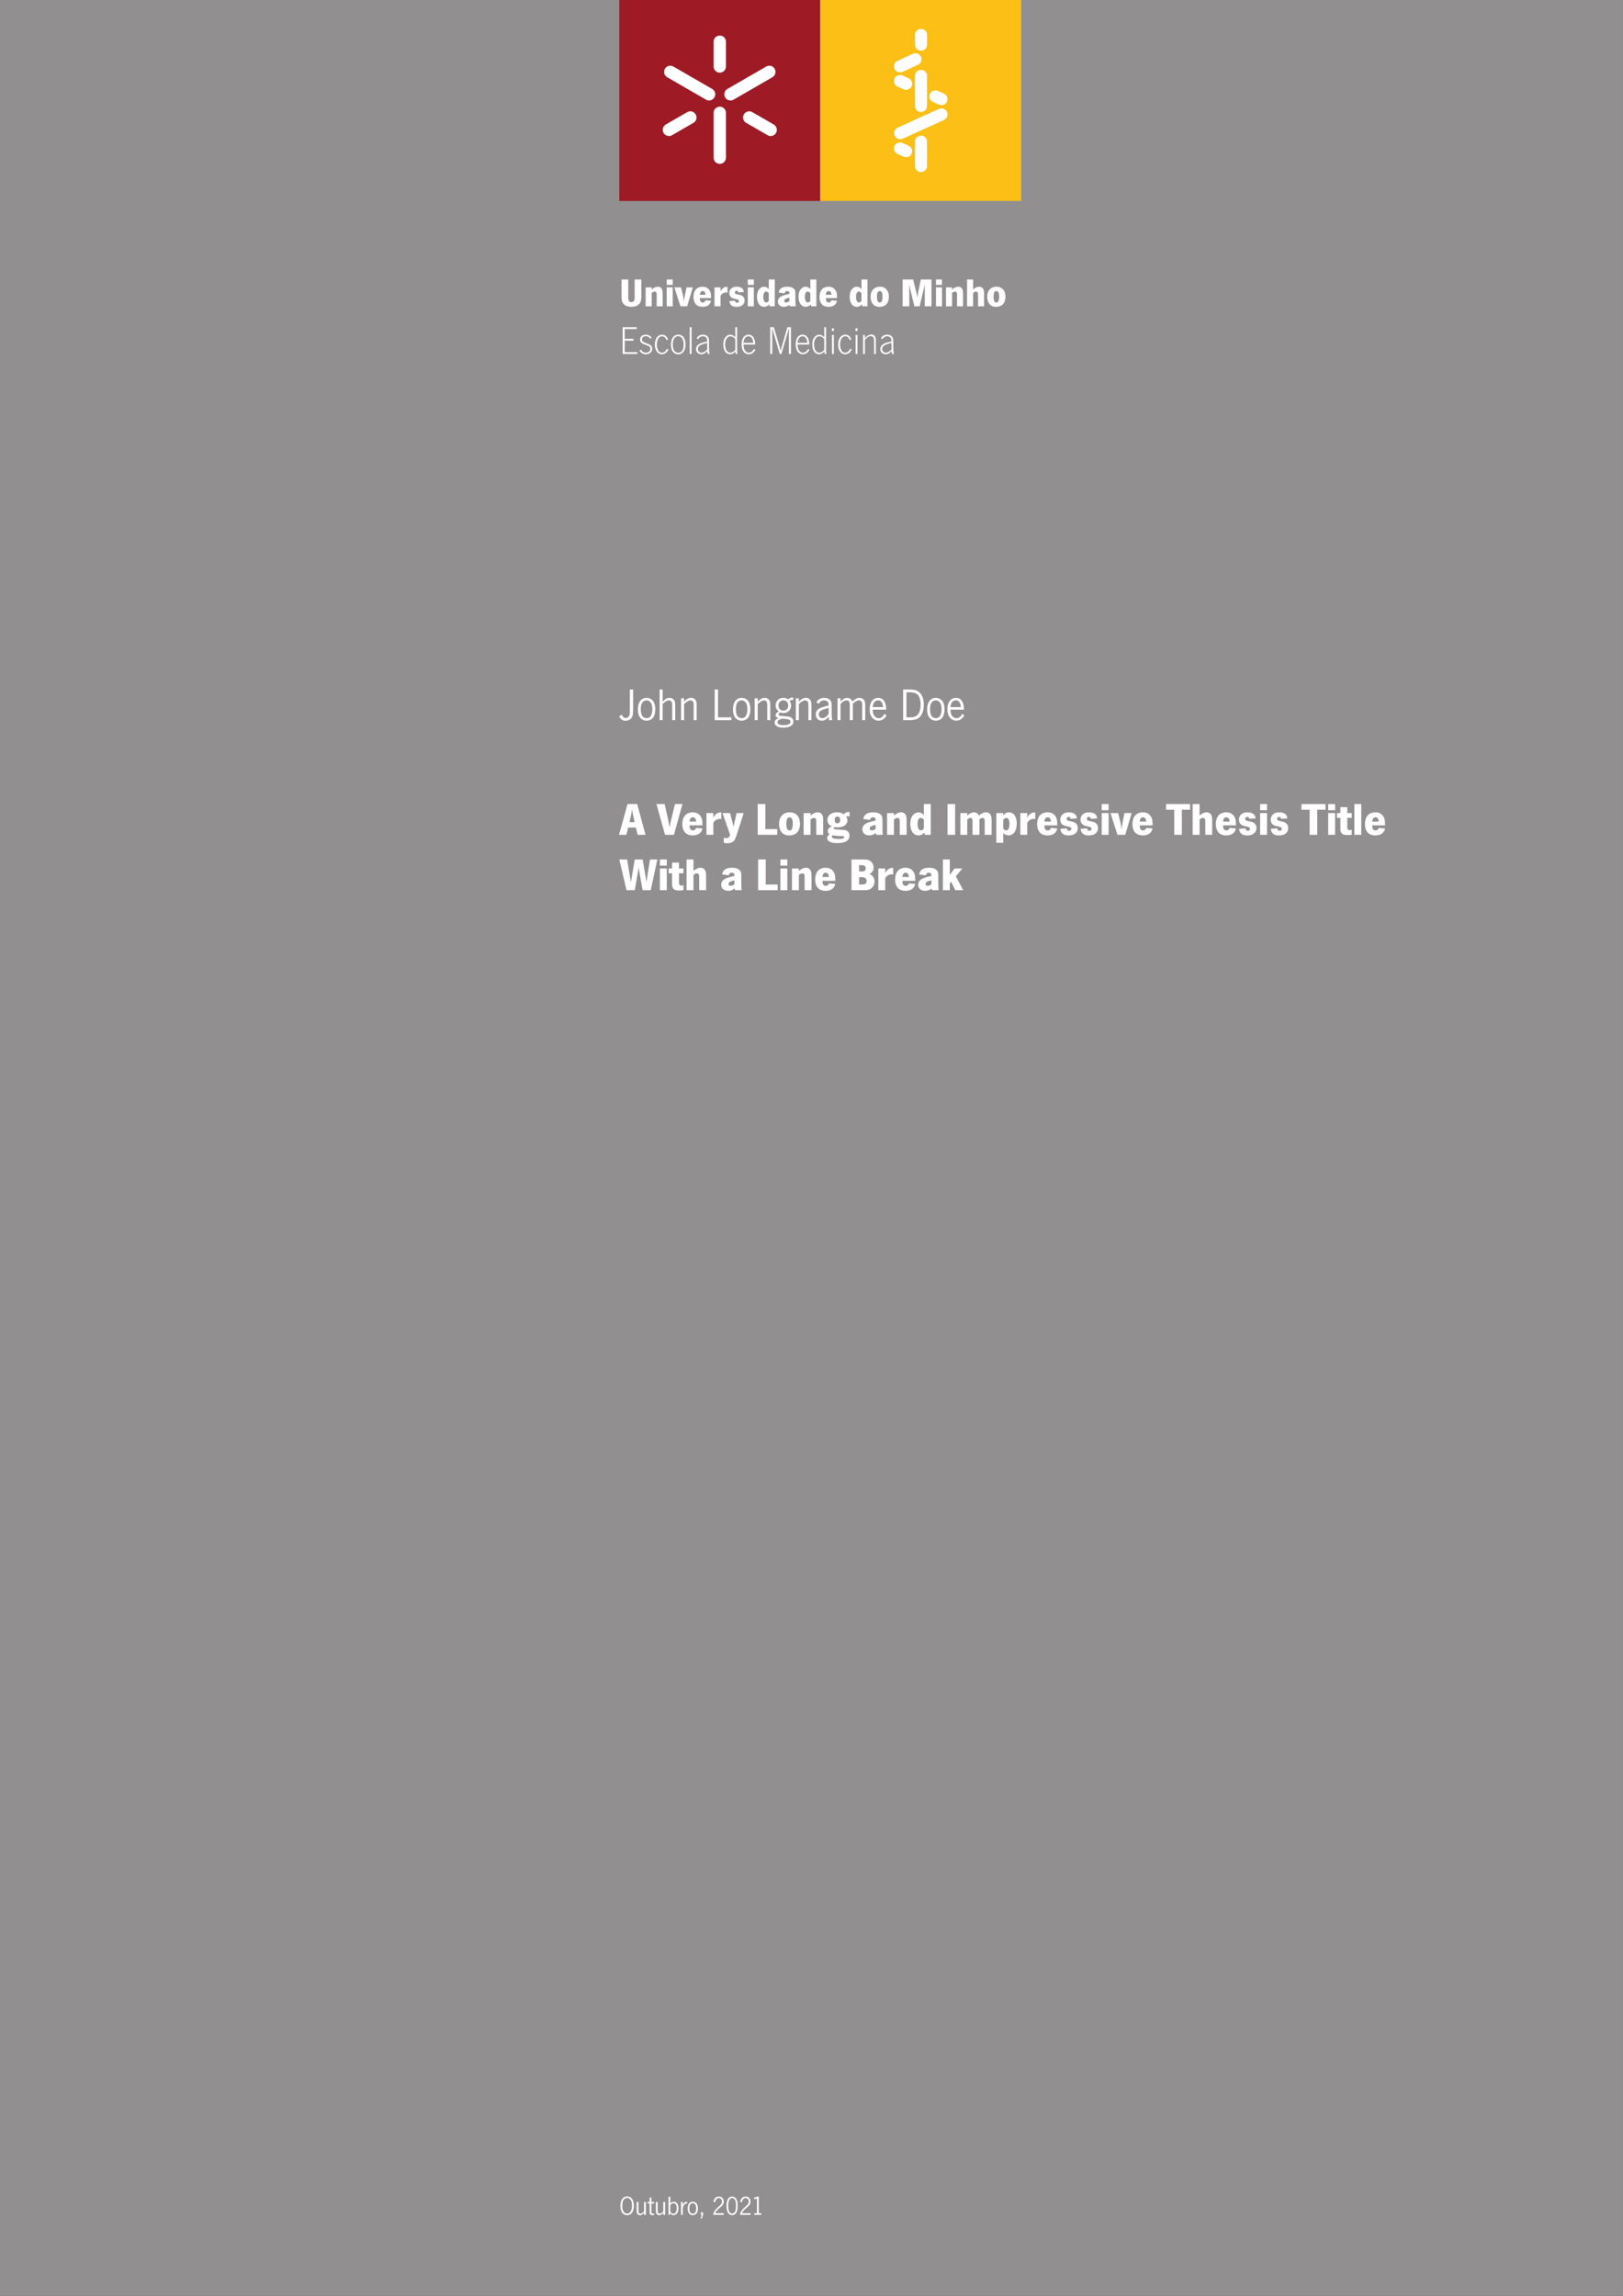 <?xml version="1.0" encoding="UTF-8"?>
<svg xmlns="http://www.w3.org/2000/svg" xmlns:xlink="http://www.w3.org/1999/xlink" width="595.28pt" height="841.89pt" viewBox="0 0 595.28 841.89" version="1.1">
<rect x="0" y="0" width="595.28" height="841.89" fill="#333333" stroke="none"/>
<defs>
<g>
<symbol overflow="visible" id="glyph0-0">
<path style="stroke:none;" d="M 0.375 0 L 0.375 -9.828 L 3.312 -9.828 L 3.312 0 Z M 2.953 -0.375 L 2.953 -9.469 L 0.734 -9.469 L 0.734 -0.375 Z M 2.953 -0.375 "/>
</symbol>
<symbol overflow="visible" id="glyph0-1">
<path style="stroke:none;" d="M 3.281 -9.828 L 3.281 -3.391 C 3.281 -2.797 3.316 -2.406 3.391 -2.219 C 3.555 -1.758 3.898 -1.531 4.422 -1.531 C 4.848 -1.531 5.172 -1.691 5.391 -2.016 C 5.547 -2.234 5.625 -2.691 5.625 -3.391 L 5.625 -9.828 L 8.078 -9.828 L 8.078 -3.391 C 8.078 -2.992 8.055 -2.664 8.016 -2.406 C 7.922 -1.602 7.539 -0.957 6.875 -0.469 C 6.27 -0.031 5.438 0.188 4.375 0.188 C 3.133 0.188 2.195 -0.164 1.562 -0.875 C 1.195 -1.281 0.977 -1.754 0.906 -2.297 C 0.852 -2.672 0.828 -3.129 0.828 -3.672 L 0.828 -9.828 Z M 3.281 -9.828 "/>
</symbol>
<symbol overflow="visible" id="glyph0-2">
<path style="stroke:none;" d="M 2.953 -6.938 L 2.953 -6.156 C 3.723 -6.844 4.5 -7.188 5.281 -7.188 C 5.676 -7.188 6.023 -7.062 6.328 -6.812 C 6.66 -6.531 6.863 -6.078 6.938 -5.453 C 6.969 -5.234 6.984 -4.898 6.984 -4.453 L 6.984 0 L 4.781 0 L 4.781 -4.453 C 4.781 -5.078 4.531 -5.391 4.031 -5.391 C 3.688 -5.391 3.328 -5.211 2.953 -4.859 L 2.953 0 L 0.734 0 L 0.734 -6.938 Z M 2.953 -6.938 "/>
</symbol>
<symbol overflow="visible" id="glyph0-3">
<path style="stroke:none;" d="M 2.953 -6.938 L 2.953 0 L 0.734 0 L 0.734 -6.938 Z M 2.953 -9.828 L 2.953 -7.859 L 0.734 -7.859 L 0.734 -9.828 Z M 2.953 -9.828 "/>
</symbol>
<symbol overflow="visible" id="glyph0-4">
<path style="stroke:none;" d="M 6.625 -6.938 L 4.562 0 L 2.094 0 L -0.141 -6.938 L 2.281 -6.938 L 2.984 -4.172 C 3.18 -3.316 3.32 -2.504 3.406 -1.734 C 3.457 -2.43 3.582 -3.285 3.781 -4.297 L 4.328 -6.938 Z M 6.625 -6.938 "/>
</symbol>
<symbol overflow="visible" id="glyph0-5">
<path style="stroke:none;" d="M 4.797 -2.203 L 6.844 -2.031 C 6.738 -1.551 6.566 -1.16 6.328 -0.859 C 5.785 -0.16 4.926 0.188 3.75 0.188 C 2.602 0.188 1.742 -0.16 1.172 -0.859 C 0.672 -1.492 0.422 -2.332 0.422 -3.375 C 0.422 -4.488 0.664 -5.375 1.156 -6.031 C 1.469 -6.438 1.867 -6.734 2.359 -6.922 C 2.797 -7.098 3.254 -7.188 3.734 -7.188 C 4.672 -7.188 5.41 -6.895 5.953 -6.312 C 6.391 -5.863 6.664 -5.297 6.781 -4.609 C 6.812 -4.441 6.844 -3.91 6.875 -3.016 L 2.766 -3.016 C 2.766 -2.473 2.82 -2.102 2.938 -1.906 C 3.125 -1.562 3.414 -1.391 3.812 -1.391 C 4.332 -1.391 4.66 -1.66 4.797 -2.203 Z M 2.766 -4.219 L 4.797 -4.219 C 4.797 -4.539 4.75 -4.805 4.656 -5.016 C 4.488 -5.398 4.195 -5.594 3.781 -5.594 C 3.426 -5.594 3.16 -5.438 2.984 -5.125 C 2.836 -4.883 2.766 -4.582 2.766 -4.219 Z M 2.766 -4.219 "/>
</symbol>
<symbol overflow="visible" id="glyph0-6">
<path style="stroke:none;" d="M 5.5 -7.109 L 5.5 -5.016 C 5.332 -5.055 5.164 -5.078 5 -5.078 C 4.469 -5.078 4 -4.922 3.594 -4.609 C 3.344 -4.422 3.129 -4.156 2.953 -3.812 L 2.953 0 L 0.734 0 L 0.734 -6.938 L 2.953 -6.938 L 2.953 -6.312 C 2.953 -6.301 2.945 -6.25 2.938 -6.156 C 2.938 -6.102 2.938 -6.047 2.938 -5.984 C 2.938 -5.91 2.941 -5.75 2.953 -5.5 C 3.141 -5.883 3.359 -6.195 3.609 -6.438 C 4.086 -6.906 4.609 -7.141 5.172 -7.141 C 5.234 -7.141 5.344 -7.129 5.5 -7.109 Z M 5.5 -7.109 "/>
</symbol>
<symbol overflow="visible" id="glyph0-7">
<path style="stroke:none;" d="M 5.766 -5.25 L 3.734 -5.078 C 3.691 -5.504 3.484 -5.719 3.109 -5.719 C 2.879 -5.719 2.703 -5.645 2.578 -5.5 C 2.492 -5.395 2.453 -5.266 2.453 -5.109 C 2.453 -4.828 2.594 -4.625 2.875 -4.5 C 2.957 -4.469 3.363 -4.379 4.094 -4.234 C 5.375 -3.973 6.016 -3.273 6.016 -2.141 C 6.016 -1.441 5.754 -0.875 5.234 -0.438 C 4.734 -0.008 4 0.203 3.031 0.203 C 1.438 0.203 0.578 -0.504 0.453 -1.922 L 2.516 -2.047 C 2.566 -1.535 2.816 -1.281 3.266 -1.281 C 3.523 -1.281 3.723 -1.375 3.859 -1.562 C 3.922 -1.664 3.953 -1.781 3.953 -1.906 C 3.953 -2.258 3.676 -2.488 3.125 -2.594 C 2.52 -2.707 2.109 -2.797 1.891 -2.859 C 1.68 -2.922 1.484 -3.016 1.297 -3.141 C 0.711 -3.516 0.422 -4.094 0.422 -4.875 C 0.422 -5.57 0.691 -6.145 1.234 -6.594 C 1.703 -6.988 2.328 -7.188 3.109 -7.188 C 4.16 -7.188 4.91 -6.898 5.359 -6.328 C 5.555 -6.078 5.691 -5.719 5.766 -5.25 Z M 5.766 -5.25 "/>
</symbol>
<symbol overflow="visible" id="glyph0-8">
<path style="stroke:none;" d="M 6.953 -9.828 L 6.953 0 L 5.031 0 L 4.922 -0.719 C 4.367 -0.113 3.754 0.188 3.078 0.188 C 2.148 0.188 1.445 -0.234 0.969 -1.078 C 0.602 -1.723 0.422 -2.52 0.422 -3.469 C 0.422 -4.508 0.625 -5.348 1.031 -5.984 C 1.25 -6.316 1.52 -6.594 1.844 -6.812 C 2.219 -7.062 2.617 -7.188 3.047 -7.188 C 3.68 -7.188 4.25 -6.883 4.75 -6.281 L 4.75 -9.828 Z M 4.75 -4.766 C 4.488 -5.18 4.164 -5.391 3.781 -5.391 C 3.52 -5.391 3.305 -5.285 3.141 -5.078 C 2.879 -4.723 2.75 -4.191 2.75 -3.484 C 2.75 -2.547 2.945 -1.906 3.344 -1.562 C 3.469 -1.445 3.625 -1.391 3.812 -1.391 C 4.188 -1.391 4.5 -1.602 4.75 -2.031 Z M 4.75 -4.766 "/>
</symbol>
<symbol overflow="visible" id="glyph0-9">
<path style="stroke:none;" d="M 2.859 -4.766 L 0.719 -5.031 C 0.801 -5.582 0.988 -6.008 1.281 -6.312 C 1.812 -6.895 2.664 -7.188 3.844 -7.188 C 5 -7.188 5.828 -6.922 6.328 -6.391 C 6.598 -6.098 6.754 -5.75 6.797 -5.344 C 6.816 -5.094 6.828 -4.75 6.828 -4.312 L 6.828 -2.531 C 6.828 -1.227 6.863 -0.383 6.938 0 L 4.797 0 L 4.719 -0.562 C 4.082 -0.062 3.395 0.188 2.656 0.188 C 1.988 0.188 1.457 0.023 1.062 -0.297 C 0.625 -0.66 0.406 -1.145 0.406 -1.75 C 0.406 -2.488 0.738 -3.078 1.406 -3.516 C 1.926 -3.859 2.941 -4.188 4.453 -4.5 L 4.625 -4.531 C 4.625 -4.625 4.625 -4.68 4.625 -4.703 C 4.625 -5.023 4.578 -5.238 4.484 -5.344 C 4.336 -5.508 4.109 -5.594 3.797 -5.594 C 3.266 -5.594 2.953 -5.316 2.859 -4.766 Z M 4.625 -3.141 C 4.258 -3.086 3.883 -2.988 3.5 -2.844 C 3 -2.656 2.75 -2.363 2.75 -1.969 C 2.75 -1.77 2.82 -1.617 2.969 -1.516 C 3.094 -1.43 3.238 -1.391 3.406 -1.391 C 3.781 -1.391 4.188 -1.551 4.625 -1.875 Z M 4.625 -3.141 "/>
</symbol>
<symbol overflow="visible" id="glyph0-10">
<path style="stroke:none;" d="M 3.797 -7.188 C 5.047 -7.188 5.961 -6.719 6.547 -5.781 C 6.93 -5.176 7.125 -4.398 7.125 -3.453 C 7.125 -2.836 7.004 -2.238 6.766 -1.656 C 6.535 -1.07 6.176 -0.629 5.688 -0.328 C 5.125 0.023 4.445 0.203 3.656 0.203 C 2.602 0.203 1.797 -0.141 1.234 -0.828 C 0.691 -1.492 0.422 -2.375 0.422 -3.469 C 0.422 -4.75 0.789 -5.719 1.531 -6.375 C 2.113 -6.914 2.867 -7.188 3.797 -7.188 Z M 3.766 -5.594 C 3.086 -5.594 2.75 -4.906 2.75 -3.531 C 2.75 -2.102 3.094 -1.391 3.781 -1.391 C 4.082 -1.391 4.305 -1.508 4.453 -1.75 C 4.68 -2.145 4.797 -2.77 4.797 -3.625 C 4.797 -4.938 4.453 -5.594 3.766 -5.594 Z M 3.766 -5.594 "/>
</symbol>
<symbol overflow="visible" id="glyph0-11">
<path style="stroke:none;" d="M 11.516 -9.828 L 11.516 0 L 9.062 0 L 9.062 -6.516 L 9.047 -6.922 C 9.047 -6.93 9.051 -7.148 9.062 -7.578 C 9.062 -7.672 9.062 -7.812 9.062 -8 C 9.039 -7.863 8.973 -7.57 8.859 -7.125 L 8.781 -6.75 L 7.172 0 L 5.25 0 L 3.672 -6.516 C 3.535 -7.129 3.438 -7.625 3.375 -8 L 3.375 0 L 0.938 0 L 0.938 -9.828 L 4.812 -9.828 L 6.016 -4.859 C 6.18 -4.16 6.281 -3.613 6.312 -3.219 C 6.352 -3.551 6.43 -4.031 6.547 -4.656 L 6.594 -4.859 L 7.609 -9.828 Z M 11.516 -9.828 "/>
</symbol>
<symbol overflow="visible" id="glyph0-12">
<path style="stroke:none;" d="M 2.953 -9.828 L 2.953 -6.125 C 3.141 -6.352 3.383 -6.555 3.688 -6.734 C 4.238 -7.035 4.738 -7.188 5.188 -7.188 C 5.602 -7.188 5.969 -7.066 6.281 -6.828 C 6.645 -6.535 6.863 -6.047 6.938 -5.359 C 6.957 -5.191 6.969 -4.941 6.969 -4.609 L 6.969 0 L 4.766 0 L 4.766 -4.438 C 4.766 -4.707 4.727 -4.906 4.656 -5.031 C 4.508 -5.27 4.285 -5.391 3.984 -5.391 C 3.641 -5.391 3.297 -5.207 2.953 -4.844 L 2.953 0 L 0.734 0 L 0.734 -9.828 Z M 2.953 -9.828 "/>
</symbol>
<symbol overflow="visible" id="glyph1-0">
<path style="stroke:none;" d="M 0.375 0 L 0.375 -9.828 L 3.312 -9.828 L 3.312 0 Z M 2.953 -0.375 L 2.953 -9.469 L 0.734 -9.469 L 0.734 -0.375 Z M 2.953 -0.375 "/>
</symbol>
<symbol overflow="visible" id="glyph1-1">
<path style="stroke:none;" d="M 1.234 -9.828 L 6.391 -9.828 L 6.391 -9.156 L 1.984 -9.156 L 1.984 -5.562 L 5.219 -5.562 L 5.219 -4.891 L 1.984 -4.891 L 1.984 -0.672 L 6.609 -0.672 L 6.609 0 L 1.234 0 Z M 1.234 -9.828 "/>
</symbol>
<symbol overflow="visible" id="glyph1-2">
<path style="stroke:none;" d="M 4.891 -5.969 L 4.406 -5.594 C 3.938 -6.219 3.367 -6.531 2.703 -6.531 C 2.285 -6.531 1.945 -6.414 1.688 -6.188 C 1.426 -5.957 1.297 -5.676 1.297 -5.344 C 1.297 -4.945 1.504 -4.625 1.922 -4.375 C 2.141 -4.25 2.531 -4.082 3.094 -3.875 C 3.801 -3.613 4.273 -3.383 4.516 -3.188 C 4.891 -2.863 5.078 -2.441 5.078 -1.922 C 5.078 -1.348 4.863 -0.863 4.438 -0.469 C 4.008 -0.082 3.445 0.109 2.75 0.109 C 1.77 0.109 0.984 -0.352 0.391 -1.281 L 0.922 -1.594 C 1.41 -0.852 2.039 -0.484 2.812 -0.484 C 3.332 -0.484 3.75 -0.648 4.062 -0.984 C 4.301 -1.242 4.422 -1.535 4.422 -1.859 C 4.422 -2.16 4.32 -2.414 4.125 -2.625 C 3.957 -2.832 3.555 -3.039 2.922 -3.25 C 2.129 -3.508 1.555 -3.781 1.203 -4.062 C 0.816 -4.363 0.625 -4.77 0.625 -5.281 C 0.625 -5.812 0.832 -6.254 1.25 -6.609 C 1.633 -6.922 2.133 -7.078 2.75 -7.078 C 3.625 -7.078 4.336 -6.707 4.891 -5.969 Z M 4.891 -5.969 "/>
</symbol>
<symbol overflow="visible" id="glyph1-3">
<path style="stroke:none;" d="M 5.359 -5.297 L 4.766 -5.109 C 4.68 -5.367 4.566 -5.602 4.422 -5.812 C 4.109 -6.258 3.695 -6.484 3.188 -6.484 C 2.551 -6.484 2.055 -6.16 1.703 -5.516 C 1.41 -4.953 1.266 -4.258 1.266 -3.438 C 1.266 -2.719 1.383 -2.094 1.625 -1.562 C 1.938 -0.844 2.441 -0.484 3.141 -0.484 C 3.734 -0.484 4.223 -0.77 4.609 -1.344 C 4.711 -1.488 4.82 -1.68 4.938 -1.922 L 5.5 -1.641 C 5.352 -1.305 5.172 -1.008 4.953 -0.75 C 4.461 -0.188 3.859 0.094 3.141 0.094 C 2.211 0.094 1.52 -0.328 1.062 -1.172 C 0.695 -1.828 0.516 -2.586 0.516 -3.453 C 0.516 -4.391 0.723 -5.203 1.141 -5.891 C 1.359 -6.254 1.641 -6.539 1.984 -6.75 C 2.348 -6.969 2.742 -7.078 3.172 -7.078 C 3.836 -7.078 4.379 -6.832 4.797 -6.344 C 5.035 -6.062 5.223 -5.711 5.359 -5.297 Z M 5.359 -5.297 "/>
</symbol>
<symbol overflow="visible" id="glyph1-4">
<path style="stroke:none;" d="M 3.219 -7.094 C 4.145 -7.094 4.852 -6.664 5.344 -5.812 C 5.676 -5.238 5.844 -4.457 5.844 -3.469 C 5.844 -2.113 5.484 -1.102 4.766 -0.438 C 4.359 -0.062 3.844 0.125 3.219 0.125 C 2.258 0.125 1.535 -0.285 1.047 -1.109 C 0.691 -1.703 0.516 -2.484 0.516 -3.453 C 0.516 -4.586 0.766 -5.484 1.266 -6.141 C 1.742 -6.773 2.395 -7.094 3.219 -7.094 Z M 3.203 -6.5 C 2.453 -6.5 1.898 -6.133 1.547 -5.406 C 1.305 -4.914 1.188 -4.266 1.188 -3.453 C 1.188 -2.516 1.352 -1.789 1.688 -1.281 C 2.039 -0.738 2.551 -0.469 3.219 -0.469 C 3.676 -0.469 4.047 -0.602 4.328 -0.875 C 4.891 -1.414 5.172 -2.285 5.172 -3.484 C 5.172 -4.703 4.875 -5.57 4.281 -6.094 C 3.988 -6.363 3.629 -6.5 3.203 -6.5 Z M 3.203 -6.5 "/>
</symbol>
<symbol overflow="visible" id="glyph1-5">
<path style="stroke:none;" d="M 1.703 -9.828 L 1.703 0 L 1.031 0 L 1.031 -9.828 Z M 1.703 -9.828 "/>
</symbol>
<symbol overflow="visible" id="glyph1-6">
<path style="stroke:none;" d="M 1.344 -5.422 L 0.844 -5.719 C 1.301 -6.625 2.066 -7.078 3.141 -7.078 C 3.68 -7.078 4.141 -6.953 4.516 -6.703 C 4.961 -6.41 5.234 -5.953 5.328 -5.328 C 5.348 -5.129 5.359 -4.766 5.359 -4.234 L 5.359 -2.531 C 5.379 -1.363 5.441 -0.52 5.547 0 L 4.875 0 C 4.812 -0.281 4.758 -0.641 4.719 -1.078 C 4.477 -0.828 4.258 -0.617 4.062 -0.453 C 3.625 -0.086 3.125 0.094 2.562 0.094 C 1.957 0.094 1.473 -0.094 1.109 -0.469 C 0.773 -0.812 0.609 -1.242 0.609 -1.766 C 0.609 -2.816 1.285 -3.578 2.641 -4.047 C 3.016 -4.172 3.535 -4.305 4.203 -4.453 C 4.453 -4.504 4.617 -4.539 4.703 -4.562 C 4.691 -5.164 4.609 -5.594 4.453 -5.844 C 4.191 -6.27 3.75 -6.484 3.125 -6.484 C 2.633 -6.484 2.207 -6.332 1.844 -6.031 C 1.633 -5.875 1.469 -5.672 1.344 -5.422 Z M 4.703 -4.062 C 3.953 -3.883 3.328 -3.695 2.828 -3.5 C 2.359 -3.32 2.016 -3.141 1.797 -2.953 C 1.453 -2.641 1.281 -2.25 1.281 -1.781 C 1.281 -1.445 1.391 -1.16 1.609 -0.922 C 1.879 -0.629 2.207 -0.484 2.594 -0.484 C 3.281 -0.484 3.984 -0.875 4.703 -1.656 Z M 4.703 -4.062 "/>
</symbol>
<symbol overflow="visible" id="glyph1-7">
<path style="stroke:none;" d="M 5.578 -9.828 L 5.578 -1.75 C 5.566 -1.039 5.598 -0.457 5.672 0 L 5.047 0 C 5.035 -0.051 5.016 -0.195 4.984 -0.438 C 4.984 -0.508 4.969 -0.676 4.938 -0.938 C 4.727 -0.695 4.531 -0.504 4.344 -0.359 C 3.957 -0.055 3.523 0.094 3.047 0.094 C 2.43 0.094 1.91 -0.117 1.484 -0.547 C 0.836 -1.191 0.516 -2.191 0.516 -3.547 C 0.516 -4.461 0.691 -5.219 1.047 -5.812 C 1.254 -6.156 1.52 -6.441 1.844 -6.672 C 2.227 -6.941 2.641 -7.078 3.078 -7.078 C 3.723 -7.078 4.332 -6.754 4.906 -6.109 L 4.906 -9.828 Z M 4.906 -5.516 C 4.332 -6.16 3.742 -6.484 3.141 -6.484 C 2.703 -6.484 2.32 -6.32 2 -6 C 1.457 -5.438 1.188 -4.613 1.188 -3.531 C 1.188 -2.332 1.484 -1.445 2.078 -0.875 C 2.348 -0.613 2.68 -0.484 3.078 -0.484 C 3.504 -0.484 3.926 -0.641 4.344 -0.953 C 4.551 -1.109 4.738 -1.289 4.906 -1.5 Z M 4.906 -5.516 "/>
</symbol>
<symbol overflow="visible" id="glyph1-8">
<path style="stroke:none;" d="M 5.469 -3.484 L 1.188 -3.484 C 1.25 -2.461 1.43 -1.734 1.734 -1.297 C 2.109 -0.754 2.586 -0.484 3.172 -0.484 C 3.785 -0.484 4.316 -0.785 4.766 -1.391 C 4.859 -1.504 4.961 -1.656 5.078 -1.844 L 5.547 -1.531 C 5.398 -1.27 5.254 -1.047 5.109 -0.859 C 4.609 -0.223 3.957 0.094 3.156 0.094 C 2.125 0.094 1.379 -0.406 0.922 -1.406 C 0.648 -2.008 0.516 -2.707 0.516 -3.5 C 0.516 -4.332 0.641 -5.031 0.891 -5.594 C 1.348 -6.582 2.066 -7.078 3.047 -7.078 C 4.078 -7.078 4.797 -6.508 5.203 -5.375 C 5.379 -4.883 5.469 -4.254 5.469 -3.484 Z M 1.188 -4.094 L 4.766 -4.094 C 4.742 -4.613 4.648 -5.062 4.484 -5.438 C 4.348 -5.758 4.145 -6.02 3.875 -6.219 C 3.633 -6.395 3.359 -6.484 3.047 -6.484 C 2.348 -6.484 1.82 -6.098 1.469 -5.328 C 1.32 -4.973 1.227 -4.562 1.188 -4.094 Z M 1.188 -4.094 "/>
</symbol>
<symbol overflow="visible" id="glyph1-9">
<path style="stroke:none;" d="M 8.844 -9.828 L 8.844 0 L 8.094 0 L 8.094 -7.688 C 8.102 -8.344 8.125 -8.914 8.156 -9.406 L 8.094 -9.406 C 8 -9.07 7.844 -8.531 7.625 -7.781 L 5.344 0 L 4.734 0 L 2.391 -7.984 L 2.266 -8.422 L 2.094 -9 L 1.984 -9.406 L 1.938 -9.406 C 1.969 -8.906 1.984 -8.422 1.984 -7.953 L 1.984 0 L 1.234 0 L 1.234 -9.828 L 2.562 -9.828 L 4.578 -2.969 C 4.586 -2.945 4.609 -2.879 4.641 -2.766 C 4.691 -2.535 4.742 -2.328 4.797 -2.141 C 4.91 -1.742 4.992 -1.41 5.047 -1.141 L 5.078 -1.141 C 5.18 -1.641 5.332 -2.234 5.531 -2.922 L 7.562 -9.828 Z M 8.844 -9.828 "/>
</symbol>
<symbol overflow="visible" id="glyph1-10">
<path style="stroke:none;" d="M 1.703 -6.984 L 1.703 0 L 1.031 0 L 1.031 -6.984 Z M 1.734 -9.422 L 1.734 -8.422 L 0.984 -8.422 L 0.984 -9.422 Z M 1.734 -9.422 "/>
</symbol>
<symbol overflow="visible" id="glyph1-11">
<path style="stroke:none;" d="M 1.703 -6.984 L 1.703 -5.766 C 2.484 -6.68 3.27 -7.141 4.062 -7.141 C 4.477 -7.141 4.844 -7.004 5.156 -6.734 C 5.445 -6.484 5.625 -6.125 5.688 -5.656 C 5.707 -5.488 5.719 -5.238 5.719 -4.906 L 5.719 0 L 5.062 0 L 5.062 -4.875 C 5.062 -5.312 5.008 -5.656 4.906 -5.906 C 4.82 -6.133 4.672 -6.305 4.453 -6.422 C 4.285 -6.516 4.094 -6.562 3.875 -6.562 C 3.176 -6.562 2.453 -6.102 1.703 -5.188 L 1.703 0 L 1.031 0 L 1.031 -6.984 Z M 1.703 -6.984 "/>
</symbol>
<symbol overflow="visible" id="glyph2-0">
<path style="stroke:none;" d="M 0.422 0 L 0.422 -11.281 L 3.812 -11.281 L 3.812 0 Z M 3.391 -0.422 L 3.391 -10.859 L 0.844 -10.859 L 0.844 -0.422 Z M 3.391 -0.422 "/>
</symbol>
<symbol overflow="visible" id="glyph2-1">
<path style="stroke:none;" d="M 5.078 -11.281 L 5.078 -3.875 C 5.078 -2.664 4.969 -1.816 4.75 -1.328 C 4.562 -0.891 4.27 -0.535 3.875 -0.266 C 3.414 0.047 2.891 0.203 2.297 0.203 C 1.516 0.203 0.91 -0.055 0.484 -0.578 C 0.297 -0.797 0.113 -1.086 -0.062 -1.453 L 0.922 -2.016 C 0.953 -1.953 0.984 -1.895 1.016 -1.844 C 1.266 -1.375 1.492 -1.078 1.703 -0.953 C 1.898 -0.848 2.109 -0.797 2.328 -0.797 C 2.754 -0.797 3.109 -0.957 3.391 -1.281 C 3.629 -1.539 3.773 -1.938 3.828 -2.469 C 3.848 -2.688 3.859 -3.211 3.859 -4.047 L 3.859 -11.281 Z M 5.078 -11.281 "/>
</symbol>
<symbol overflow="visible" id="glyph2-2">
<path style="stroke:none;" d="M 3.719 -8.188 C 4.52 -8.188 5.203 -7.93 5.766 -7.422 C 6.535 -6.723 6.922 -5.555 6.922 -3.922 C 6.922 -2.973 6.754 -2.145 6.422 -1.438 C 6.223 -1.008 5.938 -0.66 5.562 -0.391 C 5.039 -0.016 4.43 0.172 3.734 0.172 C 3.066 0.172 2.473 -0.008 1.953 -0.375 C 1.016 -1.062 0.547 -2.25 0.547 -3.938 C 0.547 -5.195 0.801 -6.195 1.312 -6.938 C 1.883 -7.77 2.688 -8.188 3.719 -8.188 Z M 3.719 -7.266 C 3.258 -7.266 2.844 -7.109 2.469 -6.797 C 1.895 -6.285 1.609 -5.363 1.609 -4.031 C 1.609 -3 1.773 -2.195 2.109 -1.625 C 2.254 -1.383 2.461 -1.18 2.734 -1.016 C 3.035 -0.836 3.363 -0.75 3.719 -0.75 C 4.539 -0.75 5.117 -1.133 5.453 -1.906 C 5.711 -2.488 5.844 -3.18 5.844 -3.984 C 5.844 -4.91 5.707 -5.641 5.438 -6.172 C 5.258 -6.504 5.02 -6.77 4.719 -6.969 C 4.414 -7.164 4.082 -7.266 3.719 -7.266 Z M 3.719 -7.266 "/>
</symbol>
<symbol overflow="visible" id="glyph2-3">
<path style="stroke:none;" d="M 2.188 -11.281 L 2.188 -6.812 C 2.57 -7.188 2.883 -7.469 3.125 -7.656 C 3.57 -8.008 4.098 -8.188 4.703 -8.188 C 5.484 -8.188 6.055 -7.91 6.422 -7.359 C 6.617 -7.055 6.734 -6.707 6.766 -6.312 C 6.797 -6.02 6.812 -5.68 6.812 -5.297 L 6.812 0 L 5.703 0 L 5.703 -5.297 C 5.703 -5.93 5.656 -6.375 5.562 -6.625 C 5.488 -6.801 5.352 -6.957 5.156 -7.094 C 4.957 -7.207 4.738 -7.266 4.5 -7.266 C 4.02 -7.266 3.488 -7.035 2.906 -6.578 C 2.625 -6.359 2.383 -6.125 2.188 -5.875 L 2.188 0 L 1.078 0 L 1.078 -11.281 Z M 2.188 -11.281 "/>
</symbol>
<symbol overflow="visible" id="glyph2-4">
<path style="stroke:none;" d="M 2.188 -8.031 L 2.188 -6.766 C 2.988 -7.723 3.848 -8.203 4.766 -8.203 C 5.242 -8.203 5.676 -8.051 6.062 -7.75 C 6.414 -7.469 6.641 -7.078 6.734 -6.578 C 6.773 -6.305 6.797 -5.875 6.797 -5.281 L 6.797 0 L 5.688 0 L 5.688 -5.281 C 5.688 -5.852 5.66 -6.242 5.609 -6.453 C 5.547 -6.691 5.406 -6.891 5.188 -7.047 C 4.988 -7.191 4.754 -7.266 4.484 -7.266 C 3.867 -7.266 3.102 -6.812 2.188 -5.906 L 2.188 0 L 1.078 0 L 1.078 -8.031 Z M 2.188 -8.031 "/>
</symbol>
<symbol overflow="visible" id="glyph2-5">
<path style="stroke:none;" d="M 2.516 -11.281 L 2.516 -1.047 L 7.406 -1.047 L 7.406 0 L 1.297 0 L 1.297 -11.281 Z M 2.516 -11.281 "/>
</symbol>
<symbol overflow="visible" id="glyph2-6">
<path style="stroke:none;" d="M 7.312 -8.344 L 7.312 -7.375 C 7.219 -7.383 7.16 -7.391 7.141 -7.391 C 6.691 -7.391 6.301 -7.297 5.969 -7.109 C 6.363 -6.578 6.562 -5.984 6.562 -5.328 C 6.562 -4.641 6.332 -4.035 5.875 -3.516 C 5.344 -2.91 4.633 -2.609 3.75 -2.609 C 3.344 -2.609 2.938 -2.695 2.531 -2.875 C 2.477 -2.812 2.441 -2.773 2.422 -2.766 C 2.191 -2.555 2.055 -2.422 2.016 -2.359 C 1.961 -2.273 1.938 -2.195 1.938 -2.125 C 1.938 -1.957 2.008 -1.836 2.156 -1.766 C 2.363 -1.66 2.633 -1.598 2.969 -1.578 C 3.477 -1.523 3.945 -1.488 4.375 -1.469 C 5.352 -1.395 6.031 -1.266 6.406 -1.078 C 7.07 -0.742 7.406 -0.227 7.406 0.469 C 7.406 1.25 7.016 1.844 6.234 2.25 C 5.617 2.57 4.785 2.734 3.734 2.734 C 2.391 2.734 1.438 2.426 0.875 1.812 C 0.633 1.562 0.516 1.254 0.516 0.891 C 0.516 0.141 1.02 -0.41 2.031 -0.766 C 1.781 -0.805 1.57 -0.883 1.406 -1 C 1.051 -1.227 0.875 -1.516 0.875 -1.859 C 0.875 -2.148 1.02 -2.43 1.312 -2.703 C 1.445 -2.836 1.688 -3.004 2.031 -3.203 C 1.27 -3.785 0.891 -4.531 0.891 -5.438 C 0.891 -6.238 1.16 -6.906 1.703 -7.438 C 2.211 -7.945 2.879 -8.203 3.703 -8.203 C 4.379 -8.203 4.961 -8.016 5.453 -7.641 C 6.004 -8.117 6.625 -8.352 7.312 -8.344 Z M 3.719 -7.281 C 3.133 -7.281 2.676 -7.066 2.344 -6.641 C 2.07 -6.297 1.938 -5.875 1.938 -5.375 C 1.938 -4.781 2.117 -4.316 2.484 -3.984 C 2.805 -3.672 3.211 -3.516 3.703 -3.516 C 4.367 -3.516 4.859 -3.758 5.172 -4.25 C 5.398 -4.582 5.516 -4.957 5.516 -5.375 C 5.516 -6 5.312 -6.488 4.906 -6.844 C 4.57 -7.133 4.176 -7.281 3.719 -7.281 Z M 3.109 -0.531 C 2.492 -0.312 2.086 -0.125 1.891 0.031 C 1.68 0.188 1.578 0.422 1.578 0.734 C 1.578 1.453 2.301 1.812 3.75 1.812 C 4.844 1.812 5.609 1.625 6.047 1.25 C 6.242 1.07 6.344 0.848 6.344 0.578 C 6.344 0.066 5.961 -0.25 5.203 -0.375 C 4.898 -0.426 4.445 -0.473 3.844 -0.516 C 3.383 -0.535 3.141 -0.539 3.109 -0.531 Z M 3.109 -0.531 "/>
</symbol>
<symbol overflow="visible" id="glyph2-7">
<path style="stroke:none;" d="M 1.609 -6 L 0.75 -6.562 C 1.352 -7.645 2.301 -8.188 3.594 -8.188 C 4.445 -8.188 5.129 -7.957 5.641 -7.5 C 5.953 -7.219 6.156 -6.879 6.25 -6.484 C 6.32 -6.148 6.359 -5.75 6.359 -5.281 L 6.359 -2.125 C 6.359 -1.27 6.43 -0.562 6.578 0 L 5.375 0 C 5.32 -0.258 5.281 -0.688 5.25 -1.281 C 4.938 -0.906 4.672 -0.625 4.453 -0.438 C 3.984 -0.031 3.422 0.172 2.766 0.172 C 2.086 0.172 1.547 -0.035 1.141 -0.453 C 0.734 -0.879 0.531 -1.441 0.531 -2.141 C 0.531 -3.086 0.938 -3.789 1.75 -4.25 C 2.289 -4.562 3.098 -4.859 4.172 -5.141 C 4.336 -5.18 4.695 -5.27 5.25 -5.406 C 5.238 -5.883 5.18 -6.238 5.078 -6.469 C 4.961 -6.719 4.781 -6.91 4.531 -7.047 C 4.258 -7.191 3.953 -7.266 3.609 -7.266 C 2.703 -7.266 2.035 -6.844 1.609 -6 Z M 5.25 -4.516 C 4.094 -4.18 3.328 -3.938 2.953 -3.781 C 2.441 -3.562 2.086 -3.32 1.891 -3.062 C 1.703 -2.82 1.609 -2.523 1.609 -2.172 C 1.609 -1.68 1.766 -1.301 2.078 -1.031 C 2.297 -0.844 2.566 -0.75 2.891 -0.75 C 3.68 -0.75 4.469 -1.289 5.25 -2.375 Z M 5.25 -4.516 "/>
</symbol>
<symbol overflow="visible" id="glyph2-8">
<path style="stroke:none;" d="M 2.188 -8.031 L 2.188 -6.797 C 2.5 -7.16 2.797 -7.445 3.078 -7.656 C 3.555 -8.008 4.078 -8.188 4.641 -8.188 C 5.234 -8.188 5.719 -7.977 6.094 -7.562 C 6.281 -7.352 6.422 -7.098 6.516 -6.797 C 7.359 -7.723 8.219 -8.188 9.094 -8.188 C 9.633 -8.188 10.098 -8.039 10.484 -7.75 C 10.828 -7.5 11.051 -7.109 11.156 -6.578 C 11.207 -6.297 11.234 -5.973 11.234 -5.609 L 11.234 0 L 10.125 0 L 10.125 -5.75 C 10.125 -6.164 10.07 -6.473 9.969 -6.672 C 9.758 -7.078 9.41 -7.281 8.922 -7.281 C 8.285 -7.281 7.539 -6.852 6.688 -6 L 6.688 0 L 5.578 0 L 5.578 -5.609 C 5.578 -6.035 5.535 -6.352 5.453 -6.562 C 5.367 -6.781 5.234 -6.957 5.047 -7.094 C 4.859 -7.207 4.648 -7.266 4.422 -7.266 C 3.984 -7.266 3.508 -7.082 3 -6.719 C 2.801 -6.57 2.531 -6.332 2.188 -6 L 2.188 0 L 1.078 0 L 1.078 -8.031 Z M 2.188 -8.031 "/>
</symbol>
<symbol overflow="visible" id="glyph2-9">
<path style="stroke:none;" d="M 5.984 -2.312 L 6.75 -1.781 C 6.57 -1.426 6.359 -1.117 6.109 -0.859 C 5.484 -0.172 4.727 0.172 3.844 0.172 C 3.113 0.172 2.469 -0.055 1.906 -0.516 C 1 -1.242 0.547 -2.43 0.547 -4.078 C 0.547 -5.379 0.875 -6.426 1.531 -7.219 C 2.07 -7.863 2.789 -8.188 3.688 -8.188 C 4.926 -8.188 5.789 -7.535 6.281 -6.234 C 6.5 -5.641 6.613 -4.848 6.625 -3.859 L 1.672 -3.859 C 1.672 -2.828 1.898 -2.035 2.359 -1.484 C 2.773 -0.984 3.285 -0.734 3.891 -0.734 C 4.547 -0.734 5.109 -1.047 5.578 -1.672 C 5.68 -1.805 5.816 -2.02 5.984 -2.312 Z M 1.672 -4.797 L 5.453 -4.797 C 5.441 -5.336 5.352 -5.801 5.188 -6.188 C 4.852 -6.914 4.344 -7.281 3.656 -7.281 C 3.156 -7.281 2.719 -7.082 2.344 -6.688 C 1.957 -6.281 1.734 -5.648 1.672 -4.797 Z M 1.672 -4.797 "/>
</symbol>
<symbol overflow="visible" id="glyph2-10">
<path style="stroke:none;" d="M 1.297 -11.281 L 3.172 -11.281 C 3.816 -11.281 4.383 -11.254 4.875 -11.203 C 5.812 -11.098 6.578 -10.789 7.172 -10.281 C 8.305 -9.32 8.875 -7.789 8.875 -5.688 C 8.875 -4.332 8.648 -3.207 8.203 -2.312 C 7.773 -1.469 7.203 -0.867 6.484 -0.516 C 5.766 -0.172 4.836 0 3.703 0 L 1.297 0 Z M 2.516 -10.25 L 2.516 -1.047 L 3.328 -1.047 C 4.098 -1.047 4.633 -1.066 4.938 -1.109 C 5.25 -1.16 5.594 -1.281 5.969 -1.469 C 6.582 -1.789 7.035 -2.352 7.328 -3.156 C 7.566 -3.82 7.688 -4.641 7.688 -5.609 C 7.688 -7.504 7.27 -8.812 6.438 -9.531 C 5.863 -10.008 4.895 -10.25 3.531 -10.25 Z M 2.516 -10.25 "/>
</symbol>
<symbol overflow="visible" id="glyph3-0">
<path style="stroke:none;" d="M 0.422 0 L 0.422 -11.281 L 3.812 -11.281 L 3.812 0 Z M 3.391 -0.422 L 3.391 -10.859 L 0.844 -10.859 L 0.844 -0.422 Z M 3.391 -0.422 "/>
</symbol>
<symbol overflow="visible" id="glyph3-1">
<path style="stroke:none;" d="M 3.266 -2.656 L 2.594 0 L -0.109 0 L 3.016 -11.281 L 6.547 -11.281 L 9.609 0 L 6.719 0 L 6.062 -2.656 Z M 3.75 -4.641 L 5.609 -4.641 L 4.938 -7.75 C 4.801 -8.438 4.719 -9 4.688 -9.438 C 4.613 -8.926 4.523 -8.363 4.422 -7.75 Z M 3.75 -4.641 "/>
</symbol>
<symbol overflow="visible" id="glyph3-2">
<path style="stroke:none;" d="M 2.891 -11.281 L 4.281 -5.047 L 4.312 -4.812 C 4.477 -4.082 4.617 -3.379 4.734 -2.703 C 4.785 -3.148 4.93 -3.93 5.172 -5.047 L 6.688 -11.281 L 9.422 -11.281 L 6.312 0 L 3.031 0 L -0.109 -11.281 Z M 2.891 -11.281 "/>
</symbol>
<symbol overflow="visible" id="glyph3-3">
<path style="stroke:none;" d="M 5.516 -2.516 L 7.859 -2.328 C 7.742 -1.785 7.547 -1.336 7.266 -0.984 C 6.641 -0.18 5.648 0.219 4.297 0.219 C 2.984 0.219 2 -0.188 1.344 -1 C 0.77 -1.719 0.484 -2.676 0.484 -3.875 C 0.484 -5.156 0.766 -6.172 1.328 -6.922 C 1.68 -7.379 2.141 -7.723 2.703 -7.953 C 3.203 -8.148 3.734 -8.25 4.297 -8.25 C 5.359 -8.25 6.207 -7.914 6.844 -7.25 C 7.332 -6.727 7.645 -6.078 7.781 -5.297 C 7.812 -5.109 7.848 -4.492 7.891 -3.453 L 3.172 -3.453 C 3.172 -2.836 3.234 -2.414 3.359 -2.188 C 3.578 -1.801 3.922 -1.609 4.391 -1.609 C 4.984 -1.609 5.359 -1.91 5.516 -2.516 Z M 3.172 -4.844 L 5.516 -4.844 C 5.504 -5.219 5.445 -5.523 5.344 -5.766 C 5.145 -6.203 4.805 -6.422 4.328 -6.422 C 3.93 -6.422 3.629 -6.242 3.422 -5.891 C 3.254 -5.609 3.172 -5.258 3.172 -4.844 Z M 3.172 -4.844 "/>
</symbol>
<symbol overflow="visible" id="glyph3-4">
<path style="stroke:none;" d="M 6.312 -8.172 L 6.312 -5.75 C 6.113 -5.801 5.926 -5.828 5.75 -5.828 C 5.133 -5.828 4.598 -5.648 4.141 -5.297 C 3.848 -5.086 3.594 -4.785 3.375 -4.391 L 3.375 0 L 0.844 0 L 0.844 -7.969 L 3.375 -7.969 L 3.375 -7.25 C 3.375 -7.238 3.375 -7.18 3.375 -7.078 C 3.363 -7.016 3.359 -6.945 3.359 -6.875 C 3.359 -6.789 3.363 -6.602 3.375 -6.312 C 3.602 -6.758 3.859 -7.117 4.141 -7.391 C 4.691 -7.93 5.297 -8.203 5.953 -8.203 C 6.016 -8.203 6.133 -8.191 6.312 -8.172 Z M 6.312 -8.172 "/>
</symbol>
<symbol overflow="visible" id="glyph3-5">
<path style="stroke:none;" d="M 7.609 -7.969 L 5.109 -0.203 C 4.734 0.93 4.398 1.695 4.109 2.094 C 3.578 2.758 2.766 3.094 1.672 3.094 C 1.285 3.094 0.828 3.039 0.297 2.938 L 0.297 1.078 C 0.66 1.18 0.973 1.234 1.234 1.234 C 1.805 1.234 2.207 0.988 2.438 0.5 C 2.488 0.383 2.547 0.219 2.609 0 L -0.172 -7.969 L 2.609 -7.969 L 3.594 -4.219 C 3.75 -3.582 3.848 -3.098 3.891 -2.766 C 3.953 -3.203 4.039 -3.688 4.156 -4.219 L 4.984 -7.969 Z M 7.609 -7.969 "/>
</symbol>
<symbol overflow="visible" id="glyph3-6">
<path style="stroke:none;" d="M 3.875 -11.281 L 3.875 -2.094 L 8.25 -2.094 L 8.25 0 L 1.078 0 L 1.078 -11.281 Z M 3.875 -11.281 "/>
</symbol>
<symbol overflow="visible" id="glyph3-7">
<path style="stroke:none;" d="M 4.359 -8.25 C 5.797 -8.25 6.852 -7.707 7.531 -6.625 C 7.957 -5.938 8.172 -5.051 8.172 -3.969 C 8.172 -3.258 8.039 -2.57 7.781 -1.906 C 7.508 -1.227 7.094 -0.719 6.531 -0.375 C 5.883 0.031 5.102 0.234 4.188 0.234 C 2.977 0.234 2.055 -0.156 1.422 -0.938 C 0.797 -1.707 0.484 -2.723 0.484 -3.984 C 0.484 -5.453 0.906 -6.566 1.75 -7.328 C 2.426 -7.941 3.297 -8.25 4.359 -8.25 Z M 4.328 -6.422 C 3.547 -6.422 3.156 -5.629 3.156 -4.047 C 3.156 -2.41 3.547 -1.594 4.328 -1.594 C 4.691 -1.594 4.957 -1.734 5.125 -2.016 C 5.383 -2.461 5.516 -3.18 5.516 -4.172 C 5.516 -5.672 5.117 -6.422 4.328 -6.422 Z M 4.328 -6.422 "/>
</symbol>
<symbol overflow="visible" id="glyph3-8">
<path style="stroke:none;" d="M 3.375 -7.969 L 3.375 -7.062 C 4.27 -7.852 5.164 -8.25 6.062 -8.25 C 6.52 -8.25 6.922 -8.102 7.266 -7.812 C 7.648 -7.5 7.883 -6.984 7.969 -6.266 C 8 -6.016 8.016 -5.633 8.016 -5.125 L 8.016 0 L 5.484 0 L 5.484 -5.125 C 5.484 -5.832 5.195 -6.188 4.625 -6.188 C 4.238 -6.188 3.82 -5.984 3.375 -5.578 L 3.375 0 L 0.844 0 L 0.844 -7.969 Z M 3.375 -7.969 "/>
</symbol>
<symbol overflow="visible" id="glyph3-9">
<path style="stroke:none;" d="M 8.812 -8.375 L 8.812 -6.672 C 8.625 -6.766 8.426 -6.812 8.219 -6.812 C 8 -6.812 7.766 -6.766 7.516 -6.672 C 7.859 -6.273 8.031 -5.816 8.031 -5.297 C 8.031 -4.535 7.719 -3.922 7.094 -3.453 C 6.469 -2.973 5.57 -2.734 4.406 -2.734 C 4.082 -2.734 3.758 -2.758 3.438 -2.812 C 3.145 -2.695 3 -2.547 3 -2.359 C 3 -2.254 3.051 -2.176 3.156 -2.125 C 3.289 -2.051 3.477 -2.008 3.719 -2 L 5.188 -1.891 C 6.426 -1.805 7.125 -1.742 7.281 -1.703 C 8.289 -1.422 8.797 -0.742 8.797 0.328 C 8.797 1.316 8.312 2.047 7.344 2.516 C 6.625 2.867 5.633 3.047 4.375 3.047 C 2.938 3.047 1.883 2.812 1.219 2.344 C 1.031 2.219 0.875 2.039 0.75 1.812 C 0.645 1.613 0.594 1.41 0.594 1.203 C 0.594 0.641 0.906 0.191 1.531 -0.141 C 1.051 -0.453 0.812 -0.867 0.812 -1.391 C 0.812 -1.848 1.016 -2.25 1.422 -2.594 C 1.598 -2.75 1.906 -2.91 2.344 -3.078 C 1.25 -3.535 0.703 -4.316 0.703 -5.422 C 0.703 -6.41 1.129 -7.164 1.984 -7.688 C 2.598 -8.062 3.344 -8.25 4.219 -8.25 C 5.289 -8.25 6.117 -8 6.703 -7.5 C 7.109 -8.094 7.727 -8.391 8.562 -8.391 C 8.613 -8.391 8.695 -8.383 8.812 -8.375 Z M 4.406 -6.688 C 3.707 -6.688 3.359 -6.266 3.359 -5.422 C 3.359 -5.055 3.438 -4.77 3.594 -4.562 C 3.781 -4.32 4.039 -4.203 4.375 -4.203 C 4.633 -4.203 4.848 -4.281 5.016 -4.438 C 5.254 -4.656 5.375 -4.984 5.375 -5.422 C 5.375 -5.859 5.27 -6.191 5.062 -6.422 C 4.906 -6.598 4.688 -6.688 4.406 -6.688 Z M 2.516 0.172 C 2.379 0.328 2.312 0.5 2.312 0.688 C 2.312 1.238 3.156 1.516 4.844 1.516 C 6.188 1.516 6.859 1.301 6.859 0.875 C 6.859 0.789 6.828 0.711 6.766 0.641 C 6.672 0.523 6.441 0.469 6.078 0.469 C 4.766 0.469 3.578 0.367 2.516 0.172 Z M 2.516 0.172 "/>
</symbol>
<symbol overflow="visible" id="glyph3-10">
<path style="stroke:none;" d="M 3.281 -5.469 L 0.812 -5.781 C 0.914 -6.414 1.133 -6.906 1.469 -7.25 C 2.07 -7.914 3.055 -8.25 4.422 -8.25 C 5.742 -8.25 6.691 -7.945 7.266 -7.344 C 7.578 -7.008 7.758 -6.609 7.812 -6.141 C 7.832 -5.848 7.844 -5.453 7.844 -4.953 L 7.844 -2.906 C 7.844 -1.414 7.883 -0.445 7.969 0 L 5.516 0 L 5.422 -0.656 C 4.68 -0.07 3.891 0.219 3.047 0.219 C 2.285 0.219 1.676 0.031 1.219 -0.344 C 0.719 -0.758 0.469 -1.312 0.469 -2 C 0.469 -2.852 0.848 -3.531 1.609 -4.031 C 2.203 -4.426 3.375 -4.805 5.125 -5.172 L 5.312 -5.203 C 5.312 -5.305 5.312 -5.375 5.312 -5.406 C 5.312 -5.781 5.254 -6.023 5.141 -6.141 C 4.973 -6.328 4.711 -6.422 4.359 -6.422 C 3.742 -6.422 3.383 -6.102 3.281 -5.469 Z M 5.312 -3.609 C 4.895 -3.547 4.461 -3.43 4.016 -3.266 C 3.441 -3.047 3.156 -2.711 3.156 -2.266 C 3.156 -2.035 3.242 -1.863 3.422 -1.75 C 3.555 -1.656 3.723 -1.609 3.922 -1.609 C 4.348 -1.609 4.812 -1.789 5.312 -2.156 Z M 5.312 -3.609 "/>
</symbol>
<symbol overflow="visible" id="glyph3-11">
<path style="stroke:none;" d="M 7.984 -11.281 L 7.984 0 L 5.766 0 L 5.656 -0.812 C 5.02 -0.125 4.312 0.219 3.531 0.219 C 2.469 0.219 1.66 -0.266 1.109 -1.234 C 0.691 -1.973 0.484 -2.891 0.484 -3.984 C 0.484 -5.172 0.719 -6.133 1.188 -6.875 C 1.438 -7.25 1.75 -7.562 2.125 -7.812 C 2.551 -8.102 3.008 -8.25 3.5 -8.25 C 4.227 -8.25 4.879 -7.906 5.453 -7.219 L 5.453 -11.281 Z M 5.453 -5.469 C 5.16 -5.945 4.785 -6.188 4.328 -6.188 C 4.035 -6.188 3.797 -6.066 3.609 -5.828 C 3.305 -5.43 3.156 -4.82 3.156 -4 C 3.156 -2.914 3.383 -2.176 3.844 -1.781 C 3.977 -1.664 4.156 -1.609 4.375 -1.609 C 4.812 -1.609 5.172 -1.852 5.453 -2.344 Z M 5.453 -5.469 "/>
</symbol>
<symbol overflow="visible" id="glyph3-12">
<path style="stroke:none;" d="M 3.875 -11.281 L 3.875 0 L 1.078 0 L 1.078 -11.281 Z M 3.875 -11.281 "/>
</symbol>
<symbol overflow="visible" id="glyph3-13">
<path style="stroke:none;" d="M 3.375 -7.969 L 3.375 -7.031 C 4.207 -7.844 5.039 -8.25 5.875 -8.25 C 6.383 -8.25 6.82 -8.07 7.188 -7.719 C 7.375 -7.539 7.523 -7.312 7.641 -7.031 C 7.941 -7.32 8.258 -7.562 8.594 -7.75 C 9.164 -8.082 9.723 -8.25 10.266 -8.25 C 10.734 -8.25 11.148 -8.109 11.516 -7.828 C 11.898 -7.535 12.141 -7.062 12.234 -6.406 C 12.285 -6.133 12.312 -5.781 12.312 -5.344 L 12.312 0 L 9.766 0 L 9.766 -5.094 C 9.766 -5.488 9.719 -5.754 9.625 -5.891 C 9.488 -6.086 9.285 -6.188 9.016 -6.188 C 8.598 -6.188 8.207 -5.984 7.844 -5.578 L 7.844 0 L 5.297 0 L 5.297 -5.094 C 5.297 -5.82 5.051 -6.188 4.562 -6.188 C 4.164 -6.188 3.77 -5.984 3.375 -5.578 L 3.375 0 L 0.844 0 L 0.844 -7.969 Z M 3.375 -7.969 "/>
</symbol>
<symbol overflow="visible" id="glyph3-14">
<path style="stroke:none;" d="M 3.375 -7.969 L 3.375 -7.141 C 3.969 -7.879 4.688 -8.25 5.531 -8.25 C 6.195 -8.25 6.773 -7.992 7.266 -7.484 C 7.973 -6.742 8.328 -5.648 8.328 -4.203 C 8.328 -3.109 8.145 -2.164 7.781 -1.375 C 7.562 -0.906 7.223 -0.52 6.766 -0.219 C 6.328 0.07 5.832 0.219 5.281 0.219 C 4.562 0.219 3.926 -0.078 3.375 -0.672 L 3.375 2.938 L 0.844 2.938 L 0.844 -7.969 Z M 3.375 -2.328 C 3.676 -1.848 4.031 -1.609 4.438 -1.609 C 4.801 -1.609 5.082 -1.781 5.281 -2.125 C 5.531 -2.551 5.656 -3.191 5.656 -4.047 C 5.656 -4.941 5.484 -5.578 5.141 -5.953 C 4.984 -6.109 4.789 -6.188 4.562 -6.188 C 4.176 -6.188 3.781 -5.961 3.375 -5.516 Z M 3.375 -2.328 "/>
</symbol>
<symbol overflow="visible" id="glyph3-15">
<path style="stroke:none;" d="M 6.609 -6.031 L 4.281 -5.844 C 4.227 -6.32 3.988 -6.562 3.562 -6.562 C 3.312 -6.562 3.109 -6.477 2.953 -6.312 C 2.859 -6.188 2.812 -6.039 2.812 -5.875 C 2.812 -5.551 2.973 -5.316 3.297 -5.172 C 3.391 -5.129 3.859 -5.023 4.703 -4.859 C 6.172 -4.566 6.906 -3.77 6.906 -2.469 C 6.906 -1.656 6.609 -1 6.016 -0.5 C 5.441 -0.008 4.598 0.234 3.484 0.234 C 1.66 0.234 0.672 -0.578 0.516 -2.203 L 2.891 -2.359 C 2.953 -1.766 3.238 -1.469 3.75 -1.469 C 4.051 -1.469 4.273 -1.57 4.422 -1.781 C 4.504 -1.906 4.547 -2.039 4.547 -2.188 C 4.547 -2.594 4.223 -2.859 3.578 -2.984 C 2.891 -3.117 2.422 -3.223 2.172 -3.297 C 1.93 -3.367 1.707 -3.473 1.5 -3.609 C 0.82 -4.047 0.484 -4.707 0.484 -5.594 C 0.484 -6.406 0.797 -7.066 1.422 -7.578 C 1.953 -8.023 2.664 -8.25 3.562 -8.25 C 4.781 -8.25 5.645 -7.922 6.156 -7.266 C 6.383 -6.973 6.535 -6.562 6.609 -6.031 Z M 6.609 -6.031 "/>
</symbol>
<symbol overflow="visible" id="glyph3-16">
<path style="stroke:none;" d="M 3.375 -7.969 L 3.375 0 L 0.844 0 L 0.844 -7.969 Z M 3.375 -11.281 L 3.375 -9.016 L 0.844 -9.016 L 0.844 -11.281 Z M 3.375 -11.281 "/>
</symbol>
<symbol overflow="visible" id="glyph3-17">
<path style="stroke:none;" d="M 7.594 -7.969 L 5.25 0 L 2.391 0 L -0.172 -7.969 L 2.625 -7.969 L 3.422 -4.781 C 3.648 -3.812 3.816 -2.883 3.922 -2 C 3.973 -2.801 4.113 -3.781 4.344 -4.938 L 4.969 -7.969 Z M 7.594 -7.969 "/>
</symbol>
<symbol overflow="visible" id="glyph3-18">
<path style="stroke:none;" d="M 0.109 -11.281 L 8.922 -11.281 L 8.922 -9.188 L 5.906 -9.188 L 5.906 0 L 3.109 0 L 3.109 -9.188 L 0.109 -9.188 Z M 0.109 -11.281 "/>
</symbol>
<symbol overflow="visible" id="glyph3-19">
<path style="stroke:none;" d="M 3.375 -11.281 L 3.375 -7.031 C 3.602 -7.289 3.895 -7.52 4.25 -7.719 C 4.863 -8.07 5.43 -8.25 5.953 -8.25 C 6.441 -8.25 6.863 -8.113 7.219 -7.844 C 7.633 -7.508 7.883 -6.945 7.969 -6.156 C 7.988 -5.957 8 -5.672 8 -5.297 L 8 0 L 5.469 0 L 5.469 -5.109 C 5.469 -5.41 5.426 -5.629 5.344 -5.766 C 5.188 -6.047 4.93 -6.188 4.578 -6.188 C 4.18 -6.188 3.781 -5.977 3.375 -5.562 L 3.375 0 L 0.844 0 L 0.844 -11.281 Z M 3.375 -11.281 "/>
</symbol>
<symbol overflow="visible" id="glyph3-20">
<path style="stroke:none;" d="M 3.609 -10.141 L 3.609 -7.969 L 5.25 -7.969 L 5.25 -6.219 L 3.609 -6.219 L 3.609 -3.031 C 3.609 -2.602 3.633 -2.328 3.688 -2.203 C 3.738 -2.055 3.852 -1.926 4.031 -1.812 C 4.188 -1.719 4.348 -1.672 4.516 -1.672 C 4.66 -1.672 4.906 -1.738 5.25 -1.875 L 5.25 0 C 4.781 0.062 4.227 0.094 3.594 0.094 C 2.77 0.094 2.172 -0.047 1.797 -0.328 C 1.461 -0.598 1.242 -0.973 1.141 -1.453 C 1.098 -1.672 1.078 -2.004 1.078 -2.453 L 1.078 -6.219 L -0.172 -6.219 L -0.172 -7.969 L 1.078 -7.969 L 1.078 -10.141 Z M 3.609 -10.141 "/>
</symbol>
<symbol overflow="visible" id="glyph3-21">
<path style="stroke:none;" d="M 3.375 -11.281 L 3.375 0 L 0.844 0 L 0.844 -11.281 Z M 3.375 -11.281 "/>
</symbol>
<symbol overflow="visible" id="glyph3-22">
<path style="stroke:none;" d="M 2.859 -11.281 L 4.016 -4.344 C 4.098 -3.852 4.176 -3.363 4.25 -2.875 C 4.27 -3.039 4.316 -3.328 4.391 -3.734 L 4.484 -4.312 L 4.531 -4.531 L 5.672 -11.281 L 8.547 -11.281 L 9.719 -4.531 C 9.852 -3.727 9.93 -3.176 9.953 -2.875 C 10.023 -3.457 10.102 -4.008 10.188 -4.531 L 11.25 -11.281 L 13.953 -11.281 L 11.531 0 L 8.547 0 L 7.406 -6.469 C 7.281 -7.156 7.18 -7.82 7.109 -8.469 C 7.066 -8.176 7.008 -7.82 6.938 -7.406 C 6.883 -7.125 6.836 -6.812 6.797 -6.469 L 5.672 0 L 2.641 0 L 0 -11.281 Z M 2.859 -11.281 "/>
</symbol>
<symbol overflow="visible" id="glyph3-23">
<path style="stroke:none;" d="M 1.078 -11.281 L 5.203 -11.281 C 5.785 -11.281 6.223 -11.266 6.516 -11.234 C 7.66 -11.086 8.457 -10.539 8.906 -9.594 C 9.102 -9.188 9.203 -8.758 9.203 -8.312 C 9.203 -7.145 8.66 -6.344 7.578 -5.906 C 7.992 -5.82 8.344 -5.648 8.625 -5.391 C 9.227 -4.836 9.531 -4.109 9.531 -3.203 C 9.531 -2.266 9.211 -1.492 8.578 -0.891 C 8.211 -0.523 7.797 -0.285 7.328 -0.172 C 6.898 -0.055 6.426 0 5.906 0 L 1.078 0 Z M 3.875 -6.891 L 4.781 -6.891 C 5.289 -6.891 5.645 -6.953 5.844 -7.078 C 6.145 -7.273 6.297 -7.602 6.297 -8.062 C 6.297 -8.531 6.113 -8.852 5.75 -9.031 C 5.539 -9.133 5.219 -9.188 4.781 -9.188 L 3.875 -9.188 Z M 3.875 -2.094 L 4.781 -2.094 C 5.531 -2.094 6.035 -2.223 6.297 -2.484 C 6.523 -2.723 6.641 -3.031 6.641 -3.406 C 6.641 -3.82 6.5 -4.16 6.219 -4.422 C 5.957 -4.66 5.441 -4.781 4.672 -4.781 L 3.875 -4.781 Z M 3.875 -2.094 "/>
</symbol>
<symbol overflow="visible" id="glyph3-24">
<path style="stroke:none;" d="M 3.375 -11.281 L 3.375 -5.578 L 5.094 -7.969 L 7.969 -7.969 L 5.594 -5.094 L 8.281 0 L 5.406 0 L 3.859 -3.094 L 3.375 -2.516 L 3.375 0 L 0.844 0 L 0.844 -11.281 Z M 3.375 -11.281 "/>
</symbol>
<symbol overflow="visible" id="glyph4-0">
<path style="stroke:none;" d="M 0.25 0 L 0.25 -6.641 L 2.25 -6.641 L 2.25 0 Z M 2 -0.25 L 2 -6.391 L 0.5 -6.391 L 0.5 -0.25 Z M 2 -0.25 "/>
</symbol>
<symbol overflow="visible" id="glyph4-1">
<path style="stroke:none;" d="M 2.859 -6.781 C 3.441 -6.781 3.945 -6.582 4.375 -6.188 C 5.008 -5.602 5.328 -4.66 5.328 -3.359 C 5.328 -2.578 5.203 -1.891 4.953 -1.297 C 4.785 -0.91 4.551 -0.598 4.25 -0.359 C 3.852 -0.035 3.391 0.125 2.859 0.125 C 2.266 0.125 1.758 -0.078 1.344 -0.484 C 0.988 -0.816 0.727 -1.289 0.562 -1.906 C 0.457 -2.332 0.406 -2.812 0.406 -3.344 C 0.406 -4.332 0.598 -5.133 0.984 -5.75 C 1.191 -6.07 1.461 -6.328 1.797 -6.516 C 2.117 -6.691 2.473 -6.781 2.859 -6.781 Z M 2.859 -6.188 C 2.504 -6.188 2.176 -6.062 1.875 -5.812 C 1.352 -5.375 1.094 -4.535 1.094 -3.297 C 1.094 -2.516 1.211 -1.883 1.453 -1.406 C 1.754 -0.781 2.227 -0.469 2.875 -0.469 C 3.445 -0.469 3.891 -0.738 4.203 -1.281 C 4.492 -1.758 4.641 -2.473 4.641 -3.422 C 4.641 -3.992 4.594 -4.441 4.5 -4.766 C 4.363 -5.223 4.145 -5.578 3.844 -5.828 C 3.562 -6.066 3.234 -6.188 2.859 -6.188 Z M 2.859 -6.188 "/>
</symbol>
<symbol overflow="visible" id="glyph4-2">
<path style="stroke:none;" d="M 4 -4.734 L 4 0 L 3.344 0 L 3.344 -0.75 C 3.188 -0.562 3.031 -0.406 2.875 -0.281 C 2.562 -0.02 2.227 0.109 1.875 0.109 C 1.438 0.109 1.109 -0.035 0.891 -0.328 C 0.711 -0.547 0.625 -1.047 0.625 -1.828 L 0.625 -4.734 L 1.281 -4.734 L 1.281 -1.828 C 1.281 -1.316 1.316 -0.984 1.391 -0.828 C 1.516 -0.566 1.707 -0.438 1.969 -0.438 C 2.32 -0.438 2.664 -0.598 3 -0.922 C 3.07 -0.992 3.188 -1.113 3.344 -1.281 L 3.344 -4.734 Z M 4 -4.734 "/>
</symbol>
<symbol overflow="visible" id="glyph4-3">
<path style="stroke:none;" d="M 1.422 -6.328 L 1.422 -4.734 L 2.422 -4.734 L 2.422 -4.188 L 1.422 -4.188 L 1.422 -1.234 C 1.422 -1.141 1.43 -1 1.453 -0.812 C 1.484 -0.645 1.555 -0.535 1.672 -0.484 C 1.742 -0.441 1.844 -0.422 1.969 -0.422 C 2.062 -0.422 2.211 -0.441 2.422 -0.484 L 2.422 0 C 2.18 0.07 1.957 0.109 1.75 0.109 C 1.332 0.109 1.047 -0.02 0.891 -0.281 C 0.828 -0.383 0.789 -0.551 0.781 -0.781 C 0.781 -0.82 0.773 -1.023 0.766 -1.391 L 0.766 -4.188 L 0.031 -4.188 L 0.031 -4.734 L 0.766 -4.734 L 0.766 -6.328 Z M 1.422 -6.328 "/>
</symbol>
<symbol overflow="visible" id="glyph4-4">
<path style="stroke:none;" d="M 1.281 -6.641 L 1.281 -4.188 C 1.414 -4.344 1.551 -4.469 1.688 -4.562 C 1.977 -4.738 2.27 -4.828 2.562 -4.828 C 2.977 -4.828 3.344 -4.672 3.656 -4.359 C 4.07 -3.941 4.281 -3.301 4.281 -2.438 C 4.281 -1.82 4.156 -1.281 3.906 -0.812 C 3.75 -0.5 3.531 -0.266 3.25 -0.109 C 3.02 0.035 2.758 0.109 2.469 0.109 C 2.156 0.109 1.867 0.008 1.609 -0.188 C 1.504 -0.258 1.375 -0.379 1.219 -0.547 L 1.094 0 L 0.625 0 L 0.625 -6.641 Z M 1.281 -1.094 C 1.445 -0.906 1.586 -0.77 1.703 -0.688 C 1.922 -0.508 2.145 -0.422 2.375 -0.422 C 2.707 -0.422 2.977 -0.551 3.188 -0.812 C 3.488 -1.176 3.641 -1.711 3.641 -2.422 C 3.641 -3.055 3.531 -3.531 3.312 -3.844 C 3.094 -4.133 2.801 -4.281 2.438 -4.281 C 2.164 -4.281 1.93 -4.195 1.734 -4.031 C 1.629 -3.945 1.477 -3.801 1.281 -3.594 Z M 1.281 -1.094 "/>
</symbol>
<symbol overflow="visible" id="glyph4-5">
<path style="stroke:none;" d="M 2.859 -4.797 L 2.859 -4.188 C 2.461 -4.164 2.141 -4.031 1.891 -3.781 C 1.66 -3.539 1.457 -3.16 1.281 -2.641 L 1.281 0 L 0.625 0 L 0.625 -4.734 L 1.281 -4.734 L 1.281 -3.5 C 1.414 -3.988 1.695 -4.375 2.125 -4.656 C 2.301 -4.75 2.547 -4.797 2.859 -4.797 Z M 2.859 -4.797 "/>
</symbol>
<symbol overflow="visible" id="glyph4-6">
<path style="stroke:none;" d="M 2.188 -4.812 C 2.664 -4.812 3.066 -4.664 3.391 -4.375 C 3.848 -3.957 4.078 -3.27 4.078 -2.312 C 4.078 -1.75 3.977 -1.258 3.781 -0.844 C 3.664 -0.594 3.5 -0.391 3.281 -0.234 C 2.969 -0.004 2.602 0.109 2.188 0.109 C 1.801 0.109 1.457 0 1.156 -0.219 C 0.602 -0.625 0.328 -1.328 0.328 -2.328 C 0.328 -3.055 0.473 -3.641 0.766 -4.078 C 1.109 -4.566 1.582 -4.812 2.188 -4.812 Z M 2.188 -4.281 C 1.914 -4.281 1.672 -4.188 1.453 -4 C 1.109 -3.695 0.938 -3.156 0.938 -2.375 C 0.938 -1.758 1.035 -1.285 1.234 -0.953 C 1.328 -0.816 1.453 -0.695 1.609 -0.594 C 1.785 -0.488 1.977 -0.438 2.188 -0.438 C 2.676 -0.438 3.02 -0.664 3.219 -1.125 C 3.363 -1.469 3.438 -1.875 3.438 -2.344 C 3.438 -2.883 3.359 -3.316 3.203 -3.641 C 3.098 -3.828 2.957 -3.984 2.781 -4.109 C 2.594 -4.223 2.395 -4.281 2.188 -4.281 Z M 2.188 -4.281 "/>
</symbol>
<symbol overflow="visible" id="glyph4-7">
<path style="stroke:none;" d="M 1.594 -0.938 L 1.594 0 L 1.125 1.328 L 0.672 1.328 L 1.125 0 L 0.797 0 L 0.797 -0.938 Z M 1.594 -0.938 "/>
</symbol>
<symbol overflow="visible" id="glyph4-8">
<path style="stroke:none;" d="M 4.312 -0.594 L 4.312 0 L 0.5 0 L 0.5 -0.516 C 0.57 -0.766 0.719 -1.051 0.938 -1.375 C 1.289 -1.914 1.754 -2.438 2.328 -2.938 C 2.672 -3.227 2.906 -3.438 3.031 -3.562 C 3.156 -3.688 3.258 -3.812 3.344 -3.938 C 3.539 -4.25 3.641 -4.566 3.641 -4.891 C 3.641 -5.242 3.539 -5.539 3.344 -5.781 C 3.125 -6.031 2.844 -6.156 2.5 -6.156 C 2.207 -6.156 1.941 -6.051 1.703 -5.844 C 1.504 -5.664 1.344 -5.367 1.219 -4.953 C 1.195 -4.891 1.172 -4.785 1.141 -4.641 L 0.5 -4.797 C 0.602 -5.203 0.723 -5.531 0.859 -5.781 C 1.016 -6.07 1.238 -6.301 1.531 -6.469 C 1.82 -6.645 2.148 -6.734 2.516 -6.734 C 3.078 -6.734 3.523 -6.539 3.859 -6.156 C 4.148 -5.82 4.297 -5.391 4.297 -4.859 C 4.297 -4.379 4.148 -3.945 3.859 -3.562 C 3.703 -3.352 3.336 -3.016 2.766 -2.547 C 2.285 -2.141 1.879 -1.727 1.547 -1.312 C 1.336 -1.031 1.203 -0.789 1.141 -0.594 Z M 4.312 -0.594 "/>
</symbol>
<symbol overflow="visible" id="glyph4-9">
<path style="stroke:none;" d="M 2.469 -6.734 C 2.914 -6.734 3.312 -6.578 3.656 -6.266 C 4.227 -5.734 4.516 -4.754 4.516 -3.328 C 4.516 -2.473 4.398 -1.75 4.172 -1.156 C 4.016 -0.758 3.766 -0.441 3.422 -0.203 C 3.141 -0.004 2.816 0.094 2.453 0.094 C 1.93 0.094 1.492 -0.109 1.141 -0.516 C 0.648 -1.066 0.406 -2 0.406 -3.312 C 0.406 -4.445 0.602 -5.32 1 -5.938 C 1.164 -6.195 1.391 -6.398 1.672 -6.547 C 1.922 -6.672 2.188 -6.734 2.469 -6.734 Z M 2.5 -6.156 C 2.113 -6.156 1.797 -5.977 1.547 -5.625 C 1.211 -5.164 1.047 -4.383 1.047 -3.281 C 1.047 -2.289 1.18 -1.566 1.453 -1.109 C 1.711 -0.691 2.047 -0.484 2.453 -0.484 C 2.922 -0.484 3.285 -0.742 3.547 -1.266 C 3.766 -1.703 3.875 -2.398 3.875 -3.359 C 3.875 -4.461 3.719 -5.227 3.406 -5.656 C 3.156 -5.988 2.852 -6.156 2.5 -6.156 Z M 2.5 -6.156 "/>
</symbol>
<symbol overflow="visible" id="glyph4-10">
<path style="stroke:none;" d="M 2.953 -6.719 L 2.953 -0.594 L 3.859 -0.594 L 3.859 0 L 1.297 0 L 1.297 -0.594 L 2.281 -0.594 L 2.281 -5.906 L 1.188 -5.797 L 1.188 -6.234 L 2.484 -6.719 Z M 2.953 -6.719 "/>
</symbol>
</g>
</defs>
<g id="surface1">
<path style=" stroke:none;fill-rule:nonzero;fill:rgb(56.865%,56.079%,56.274%);fill-opacity:1;" d="M 0 841.891 L 595.277 841.891 L 595.277 0 L 0 0 Z M 0 841.891 "/>
<path style=" stroke:none;fill-rule:nonzero;fill:rgb(61.961%,10.477%,14.516%);fill-opacity:1;" d="M 227.148 73.699 L 300.852 73.699 L 300.852 0 L 227.148 0 Z M 227.148 73.699 "/>
<path style=" stroke:none;fill-rule:nonzero;fill:rgb(100%,100%,100%);fill-opacity:1;" d="M 243.867 25.227 C 243.242 26.312 243.613 27.699 244.699 28.324 L 258.938 36.547 C 260.023 37.172 261.41 36.801 262.035 35.715 C 262.66 34.633 262.289 33.246 261.207 32.617 L 246.965 24.398 C 245.883 23.773 244.496 24.145 243.867 25.227 Z M 243.867 25.227 "/>
<path style=" stroke:none;fill-rule:nonzero;fill:rgb(100%,100%,100%);fill-opacity:1;" d="M 243.379 48.754 C 244.004 49.84 245.391 50.211 246.477 49.586 L 254.332 45.051 C 255.418 44.426 255.789 43.039 255.16 41.953 C 254.535 40.867 253.148 40.496 252.062 41.121 L 244.207 45.656 C 243.125 46.285 242.75 47.672 243.379 48.754 Z M 243.379 48.754 "/>
<path style=" stroke:none;fill-rule:nonzero;fill:rgb(100%,100%,100%);fill-opacity:1;" d="M 264 60.094 C 265.25 60.094 266.266 59.078 266.266 57.828 L 266.266 41.387 C 266.266 40.133 265.25 39.117 264 39.117 C 262.746 39.117 261.73 40.133 261.73 41.387 L 261.73 57.828 C 261.73 59.078 262.746 60.094 264 60.094 Z M 264 60.094 "/>
<path style=" stroke:none;fill-rule:nonzero;fill:rgb(100%,100%,100%);fill-opacity:1;" d="M 284.621 48.754 C 285.246 47.672 284.875 46.285 283.789 45.656 L 275.934 41.121 C 274.848 40.496 273.461 40.867 272.836 41.953 C 272.211 43.039 272.582 44.426 273.668 45.051 L 281.523 49.586 C 282.605 50.211 283.992 49.84 284.621 48.754 Z M 284.621 48.754 "/>
<path style=" stroke:none;fill-rule:nonzero;fill:rgb(100%,100%,100%);fill-opacity:1;" d="M 284.129 25.227 C 283.504 24.145 282.117 23.773 281.031 24.398 L 266.793 32.617 C 265.707 33.246 265.336 34.633 265.961 35.715 C 266.59 36.801 267.977 37.172 269.062 36.547 L 283.301 28.324 C 284.383 27.699 284.754 26.312 284.129 25.227 Z M 284.129 25.227 "/>
<path style=" stroke:none;fill-rule:nonzero;fill:rgb(100%,100%,100%);fill-opacity:1;" d="M 264 13.039 C 262.746 13.039 261.73 14.055 261.73 15.305 L 261.73 24.379 C 261.73 25.629 262.746 26.645 264 26.645 C 265.25 26.645 266.266 25.629 266.266 24.379 L 266.266 15.305 C 266.266 14.055 265.25 13.039 264 13.039 Z M 264 13.039 "/>
<path style=" stroke:none;fill-rule:nonzero;fill:rgb(98.299%,74.834%,8.536%);fill-opacity:1;" d="M 300.852 73.699 L 374.551 73.699 L 374.551 0 L 300.852 0 Z M 300.852 73.699 "/>
<path style=" stroke:none;fill-rule:nonzero;fill:rgb(100%,100%,100%);fill-opacity:1;" d="M 337.141 63.035 C 336.418 62.762 335.953 62.324 335.723 61.703 C 335.586 61.352 335.586 61.191 335.602 56.312 L 335.621 51.285 L 335.777 50.977 C 336.398 49.781 337.887 49.363 339.012 50.082 C 339.188 50.199 339.441 50.438 339.57 50.613 C 340.043 51.262 340.027 51.078 340.008 56.535 L 339.988 61.453 L 339.809 61.828 C 339.441 62.598 338.73 63.066 337.871 63.102 C 337.594 63.117 337.293 63.086 337.141 63.035 Z M 337.141 63.035 "/>
<path style=" stroke:none;fill-rule:nonzero;fill:rgb(100%,100%,100%);fill-opacity:1;" d="M 331.66 57.57 C 331.367 57.473 329.715 56.742 329.113 56.449 C 328.688 56.238 328.254 55.793 328.059 55.359 C 327.949 55.109 327.914 54.902 327.914 54.457 C 327.914 53.953 327.941 53.82 328.109 53.473 C 328.555 52.594 329.574 52.074 330.48 52.266 C 330.797 52.332 332.594 53.094 333.348 53.473 C 333.762 53.684 334.102 54.023 334.336 54.477 C 334.59 54.957 334.609 55.812 334.375 56.32 C 333.988 57.156 333.348 57.602 332.445 57.641 C 332.141 57.656 331.824 57.629 331.66 57.57 Z M 331.66 57.57 "/>
<path style=" stroke:none;fill-rule:nonzero;fill:rgb(100%,100%,100%);fill-opacity:1;" d="M 329.578 50.984 C 328.574 50.676 327.941 49.801 327.941 48.746 C 327.941 48.027 328.48 47.203 329.172 46.848 C 329.34 46.766 330.766 46.109 332.344 45.395 C 333.918 44.676 335.441 43.988 335.723 43.855 C 336.004 43.73 336.699 43.414 337.258 43.164 C 338.184 42.746 342.07 40.984 343.16 40.48 C 344.723 39.77 345.078 39.668 345.672 39.785 C 346.395 39.918 346.969 40.344 347.297 40.992 C 347.465 41.34 347.496 41.461 347.496 41.965 C 347.496 42.461 347.465 42.602 347.309 42.922 C 347.02 43.508 346.531 43.914 345.719 44.234 C 345.57 44.293 345.188 44.465 344.867 44.613 C 344.547 44.766 343.625 45.188 342.82 45.551 C 342.016 45.918 341.129 46.32 340.852 46.445 C 340.574 46.574 340.344 46.676 340.328 46.676 C 340.312 46.676 339.973 46.832 339.562 47.023 C 339.16 47.223 338.594 47.473 338.316 47.598 C 337.75 47.844 335.797 48.723 335.105 49.043 C 334.863 49.16 334.527 49.316 334.355 49.395 C 334.188 49.469 333.391 49.832 332.586 50.191 C 331.777 50.559 331 50.902 330.848 50.949 C 330.57 51.051 329.867 51.062 329.578 50.984 Z M 329.578 50.984 "/>
<path style=" stroke:none;fill-rule:nonzero;fill:rgb(100%,100%,100%);fill-opacity:1;" d="M 337.27 41.004 C 336.684 40.871 336.191 40.5 335.859 39.949 L 335.621 39.551 L 335.602 33.465 L 335.586 27.379 L 335.727 26.984 C 335.906 26.512 336.348 26.031 336.848 25.793 C 337.133 25.652 337.293 25.625 337.805 25.625 C 338.316 25.625 338.465 25.652 338.719 25.781 C 339.223 26.047 339.59 26.41 339.797 26.852 L 339.984 27.262 L 340.008 33.246 L 340.023 39.227 L 339.879 39.621 C 339.652 40.23 339.094 40.754 338.492 40.938 C 338 41.086 337.691 41.109 337.27 41.004 Z M 337.27 41.004 "/>
<path style=" stroke:none;fill-rule:nonzero;fill:rgb(100%,100%,100%);fill-opacity:1;" d="M 344.016 38.227 C 341.574 37.164 341.434 37.066 341.059 36.305 C 340.902 35.98 340.875 35.848 340.883 35.348 C 340.883 34.645 341.035 34.258 341.516 33.781 C 341.973 33.32 342.473 33.145 343.195 33.18 C 343.707 33.203 343.82 33.246 345.098 33.82 C 346.633 34.508 346.988 34.762 347.301 35.402 C 347.473 35.746 347.496 35.867 347.484 36.406 C 347.48 36.984 347.465 37.039 347.234 37.441 C 346.785 38.195 346.141 38.555 345.254 38.555 C 344.82 38.555 344.684 38.523 344.016 38.227 Z M 344.016 38.227 "/>
<path style=" stroke:none;fill-rule:nonzero;fill:rgb(100%,100%,100%);fill-opacity:1;" d="M 331.766 32.863 C 331.32 32.742 329.113 31.746 328.793 31.527 C 328.469 31.301 328.336 31.168 328.168 30.844 C 327.812 30.203 327.793 29.41 328.105 28.762 C 328.324 28.324 328.652 27.992 329.129 27.734 C 329.438 27.555 329.547 27.535 330.094 27.535 L 330.703 27.539 L 332.086 28.156 C 332.848 28.496 333.57 28.859 333.711 28.961 C 335.102 30.027 334.691 32.305 333.012 32.824 C 332.508 32.98 332.207 32.988 331.762 32.863 Z M 331.766 32.863 "/>
<path style=" stroke:none;fill-rule:nonzero;fill:rgb(100%,100%,100%);fill-opacity:1;" d="M 329.402 26.449 C 328.289 26.09 327.637 24.832 327.969 23.715 C 328.086 23.332 328.418 22.828 328.707 22.594 C 328.875 22.457 329.785 22.027 334 20.09 C 335.277 19.5 335.699 19.422 336.363 19.613 C 337.047 19.812 337.406 20.121 337.773 20.812 C 337.914 21.07 337.938 21.219 337.938 21.734 C 337.938 22.445 337.809 22.797 337.395 23.262 C 337.121 23.562 336.863 23.699 334.664 24.703 C 334.031 24.996 332.891 25.523 332.141 25.863 C 330.836 26.469 330.754 26.496 330.23 26.52 C 329.887 26.531 329.574 26.512 329.402 26.449 Z M 329.402 26.449 "/>
<path style=" stroke:none;fill-rule:nonzero;fill:rgb(100%,100%,100%);fill-opacity:1;" d="M 337.27 18.555 C 336.648 18.406 336.07 17.941 335.777 17.348 C 335.625 17.031 335.621 16.969 335.602 14.711 C 335.586 12.727 335.602 12.359 335.688 12.07 C 335.859 11.566 336.246 11.121 336.75 10.852 C 337.148 10.637 337.246 10.609 337.734 10.609 C 338.109 10.609 338.391 10.652 338.621 10.738 C 339.066 10.918 339.625 11.441 339.824 11.895 C 339.98 12.242 339.988 12.301 340.008 14.508 C 340.027 16.699 340.023 16.773 339.879 17.168 C 339.652 17.777 339.102 18.301 338.492 18.488 C 338 18.633 337.695 18.656 337.273 18.555 Z M 337.27 18.555 "/>
<g style="fill:rgb(100%,100%,100%);fill-opacity:1;">
  <use xlink:href="#glyph0-1" x="227.148" y="112.323"/>
</g>
<g style="fill:rgb(100%,100%,100%);fill-opacity:1;">
  <use xlink:href="#glyph0-2" x="236.069" y="112.323"/>
  <use xlink:href="#glyph0-3" x="243.795" y="112.323"/>
  <use xlink:href="#glyph0-4" x="247.481" y="112.323"/>
  <use xlink:href="#glyph0-5" x="253.939" y="112.323"/>
  <use xlink:href="#glyph0-6" x="261.326" y="112.323"/>
</g>
<g style="fill:rgb(100%,100%,100%);fill-opacity:1;">
  <use xlink:href="#glyph0-7" x="267.077" y="112.323"/>
  <use xlink:href="#glyph0-3" x="273.535" y="112.323"/>
  <use xlink:href="#glyph0-8" x="277.221" y="112.323"/>
  <use xlink:href="#glyph0-9" x="284.903" y="112.323"/>
  <use xlink:href="#glyph0-8" x="292.467" y="112.323"/>
  <use xlink:href="#glyph0-5" x="300.149" y="112.323"/>
</g>
<g style="fill:rgb(100%,100%,100%);fill-opacity:1;">
  <use xlink:href="#glyph0-8" x="311.222" y="112.323"/>
  <use xlink:href="#glyph0-10" x="318.904" y="112.323"/>
</g>
<g style="fill:rgb(100%,100%,100%);fill-opacity:1;">
  <use xlink:href="#glyph0-11" x="330.125" y="112.323"/>
  <use xlink:href="#glyph0-3" x="342.555" y="112.323"/>
  <use xlink:href="#glyph0-2" x="346.241" y="112.323"/>
  <use xlink:href="#glyph0-12" x="353.967" y="112.323"/>
  <use xlink:href="#glyph0-10" x="361.664" y="112.323"/>
</g>
<g style="fill:rgb(100%,100%,100%);fill-opacity:1;">
  <use xlink:href="#glyph1-1" x="227.148" y="129.807"/>
  <use xlink:href="#glyph1-2" x="234.137" y="129.807"/>
  <use xlink:href="#glyph1-3" x="239.666" y="129.807"/>
  <use xlink:href="#glyph1-4" x="245.579" y="129.807"/>
  <use xlink:href="#glyph1-5" x="251.949" y="129.807"/>
  <use xlink:href="#glyph1-6" x="254.691" y="129.807"/>
</g>
<g style="fill:rgb(100%,100%,100%);fill-opacity:1;">
  <use xlink:href="#glyph1-7" x="264.776" y="129.807"/>
  <use xlink:href="#glyph1-8" x="271.5" y="129.807"/>
</g>
<g style="fill:rgb(100%,100%,100%);fill-opacity:1;">
  <use xlink:href="#glyph1-9" x="281.261" y="129.807"/>
  <use xlink:href="#glyph1-8" x="291.332" y="129.807"/>
  <use xlink:href="#glyph1-7" x="297.406" y="129.807"/>
  <use xlink:href="#glyph1-10" x="304.13" y="129.807"/>
  <use xlink:href="#glyph1-3" x="306.873" y="129.807"/>
  <use xlink:href="#glyph1-10" x="312.785" y="129.807"/>
  <use xlink:href="#glyph1-11" x="315.528" y="129.807"/>
  <use xlink:href="#glyph1-6" x="322.281" y="129.807"/>
</g>
<g style="fill:rgb(100%,100%,100%);fill-opacity:1;">
  <use xlink:href="#glyph2-1" x="227.148" y="264.104"/>
  <use xlink:href="#glyph2-2" x="233.415" y="264.104"/>
  <use xlink:href="#glyph2-3" x="240.85" y="264.104"/>
  <use xlink:href="#glyph2-4" x="248.725" y="264.104"/>
</g>
<g style="fill:rgb(100%,100%,100%);fill-opacity:1;">
  <use xlink:href="#glyph2-5" x="260.835" y="264.104"/>
  <use xlink:href="#glyph2-2" x="268.287" y="264.104"/>
  <use xlink:href="#glyph2-4" x="275.722" y="264.104"/>
  <use xlink:href="#glyph2-6" x="283.597" y="264.104"/>
  <use xlink:href="#glyph2-4" x="290.812" y="264.104"/>
  <use xlink:href="#glyph2-7" x="298.688" y="264.104"/>
  <use xlink:href="#glyph2-8" x="306.106" y="264.104"/>
  <use xlink:href="#glyph2-9" x="318.419" y="264.104"/>
</g>
<g style="fill:rgb(100%,100%,100%);fill-opacity:1;">
  <use xlink:href="#glyph2-10" x="329.953" y="264.104"/>
  <use xlink:href="#glyph2-2" x="339.505" y="264.104"/>
  <use xlink:href="#glyph2-9" x="346.94" y="264.104"/>
</g>
<g style="fill:rgb(100%,100%,100%);fill-opacity:1;">
  <use xlink:href="#glyph3-1" x="227.148" y="306.131"/>
</g>
<g style="fill:rgb(100%,100%,100%);fill-opacity:1;">
  <use xlink:href="#glyph3-2" x="240.884" y="306.131"/>
</g>
<g style="fill:rgb(100%,100%,100%);fill-opacity:1;">
  <use xlink:href="#glyph3-3" x="249.775" y="306.131"/>
  <use xlink:href="#glyph3-4" x="258.26" y="306.131"/>
</g>
<g style="fill:rgb(100%,100%,100%);fill-opacity:1;">
  <use xlink:href="#glyph3-5" x="265.17" y="306.131"/>
</g>
<g style="fill:rgb(100%,100%,100%);fill-opacity:1;">
  <use xlink:href="#glyph3-6" x="276.84" y="306.131"/>
  <use xlink:href="#glyph3-7" x="285.257" y="306.131"/>
  <use xlink:href="#glyph3-8" x="293.912" y="306.131"/>
  <use xlink:href="#glyph3-9" x="302.786" y="306.131"/>
</g>
<g style="fill:rgb(100%,100%,100%);fill-opacity:1;">
  <use xlink:href="#glyph3-10" x="315.828" y="306.131"/>
  <use xlink:href="#glyph3-8" x="324.516" y="306.131"/>
  <use xlink:href="#glyph3-11" x="333.391" y="306.131"/>
</g>
<g style="fill:rgb(100%,100%,100%);fill-opacity:1;">
  <use xlink:href="#glyph3-12" x="346.449" y="306.131"/>
  <use xlink:href="#glyph3-13" x="351.394" y="306.131"/>
</g>
<g style="fill:rgb(100%,100%,100%);fill-opacity:1;">
  <use xlink:href="#glyph3-14" x="364.588" y="306.131"/>
  <use xlink:href="#glyph3-4" x="373.395" y="306.131"/>
</g>
<g style="fill:rgb(100%,100%,100%);fill-opacity:1;">
  <use xlink:href="#glyph3-3" x="379.915" y="306.131"/>
  <use xlink:href="#glyph3-15" x="388.4" y="306.131"/>
  <use xlink:href="#glyph3-15" x="395.819" y="306.131"/>
  <use xlink:href="#glyph3-16" x="403.237" y="306.131"/>
  <use xlink:href="#glyph3-17" x="407.471" y="306.131"/>
</g>
<g style="fill:rgb(100%,100%,100%);fill-opacity:1;">
  <use xlink:href="#glyph3-3" x="414.872" y="306.131"/>
</g>
<g style="fill:rgb(100%,100%,100%);fill-opacity:1;">
  <use xlink:href="#glyph3-18" x="427.575" y="306.131"/>
  <use xlink:href="#glyph3-19" x="436.602" y="306.131"/>
  <use xlink:href="#glyph3-3" x="445.443" y="306.131"/>
  <use xlink:href="#glyph3-15" x="453.928" y="306.131"/>
  <use xlink:href="#glyph3-16" x="461.346" y="306.131"/>
  <use xlink:href="#glyph3-15" x="465.58" y="306.131"/>
</g>
<g style="fill:rgb(100%,100%,100%);fill-opacity:1;">
  <use xlink:href="#glyph3-18" x="477.232" y="306.131"/>
</g>
<g style="fill:rgb(100%,100%,100%);fill-opacity:1;">
  <use xlink:href="#glyph3-16" x="486.31" y="306.131"/>
  <use xlink:href="#glyph3-20" x="490.544" y="306.131"/>
  <use xlink:href="#glyph3-21" x="495.913" y="306.131"/>
  <use xlink:href="#glyph3-3" x="500.147" y="306.131"/>
</g>
<g style="fill:rgb(100%,100%,100%);fill-opacity:1;">
  <use xlink:href="#glyph3-22" x="227.148" y="326.455"/>
</g>
<g style="fill:rgb(100%,100%,100%);fill-opacity:1;">
  <use xlink:href="#glyph3-16" x="241.188" y="326.455"/>
  <use xlink:href="#glyph3-20" x="245.422" y="326.455"/>
</g>
<g style="fill:rgb(100%,100%,100%);fill-opacity:1;">
  <use xlink:href="#glyph3-19" x="250.978" y="326.455"/>
</g>
<g style="fill:rgb(100%,100%,100%);fill-opacity:1;">
  <use xlink:href="#glyph3-10" x="264.053" y="326.455"/>
</g>
<g style="fill:rgb(100%,100%,100%);fill-opacity:1;">
  <use xlink:href="#glyph3-6" x="276.975" y="326.455"/>
  <use xlink:href="#glyph3-16" x="285.393" y="326.455"/>
  <use xlink:href="#glyph3-8" x="289.627" y="326.455"/>
  <use xlink:href="#glyph3-3" x="298.501" y="326.455"/>
</g>
<g style="fill:rgb(100%,100%,100%);fill-opacity:1;">
  <use xlink:href="#glyph3-23" x="311.221" y="326.455"/>
  <use xlink:href="#glyph3-4" x="321.298" y="326.455"/>
</g>
<g style="fill:rgb(100%,100%,100%);fill-opacity:1;">
  <use xlink:href="#glyph3-3" x="327.819" y="326.455"/>
  <use xlink:href="#glyph3-10" x="336.304" y="326.455"/>
  <use xlink:href="#glyph3-24" x="344.992" y="326.455"/>
</g>
<g style="fill:rgb(100%,100%,100%);fill-opacity:1;">
  <use xlink:href="#glyph4-1" x="227.148" y="812.215"/>
  <use xlink:href="#glyph4-2" x="232.876" y="812.215"/>
  <use xlink:href="#glyph4-3" x="237.499" y="812.215"/>
  <use xlink:href="#glyph4-2" x="239.94" y="812.215"/>
  <use xlink:href="#glyph4-4" x="244.563" y="812.215"/>
  <use xlink:href="#glyph4-5" x="249.145" y="812.215"/>
</g>
<g style="fill:rgb(100%,100%,100%);fill-opacity:1;">
  <use xlink:href="#glyph4-6" x="251.905" y="812.215"/>
  <use xlink:href="#glyph4-7" x="256.279" y="812.215"/>
</g>
<g style="fill:rgb(100%,100%,100%);fill-opacity:1;">
  <use xlink:href="#glyph4-8" x="261.15" y="812.215"/>
  <use xlink:href="#glyph4-9" x="266.062" y="812.215"/>
  <use xlink:href="#glyph4-8" x="270.973" y="812.215"/>
</g>
<g style="fill:rgb(100%,100%,100%);fill-opacity:1;">
  <use xlink:href="#glyph4-10" x="275.347" y="812.215"/>
</g>
</g>
</svg>
